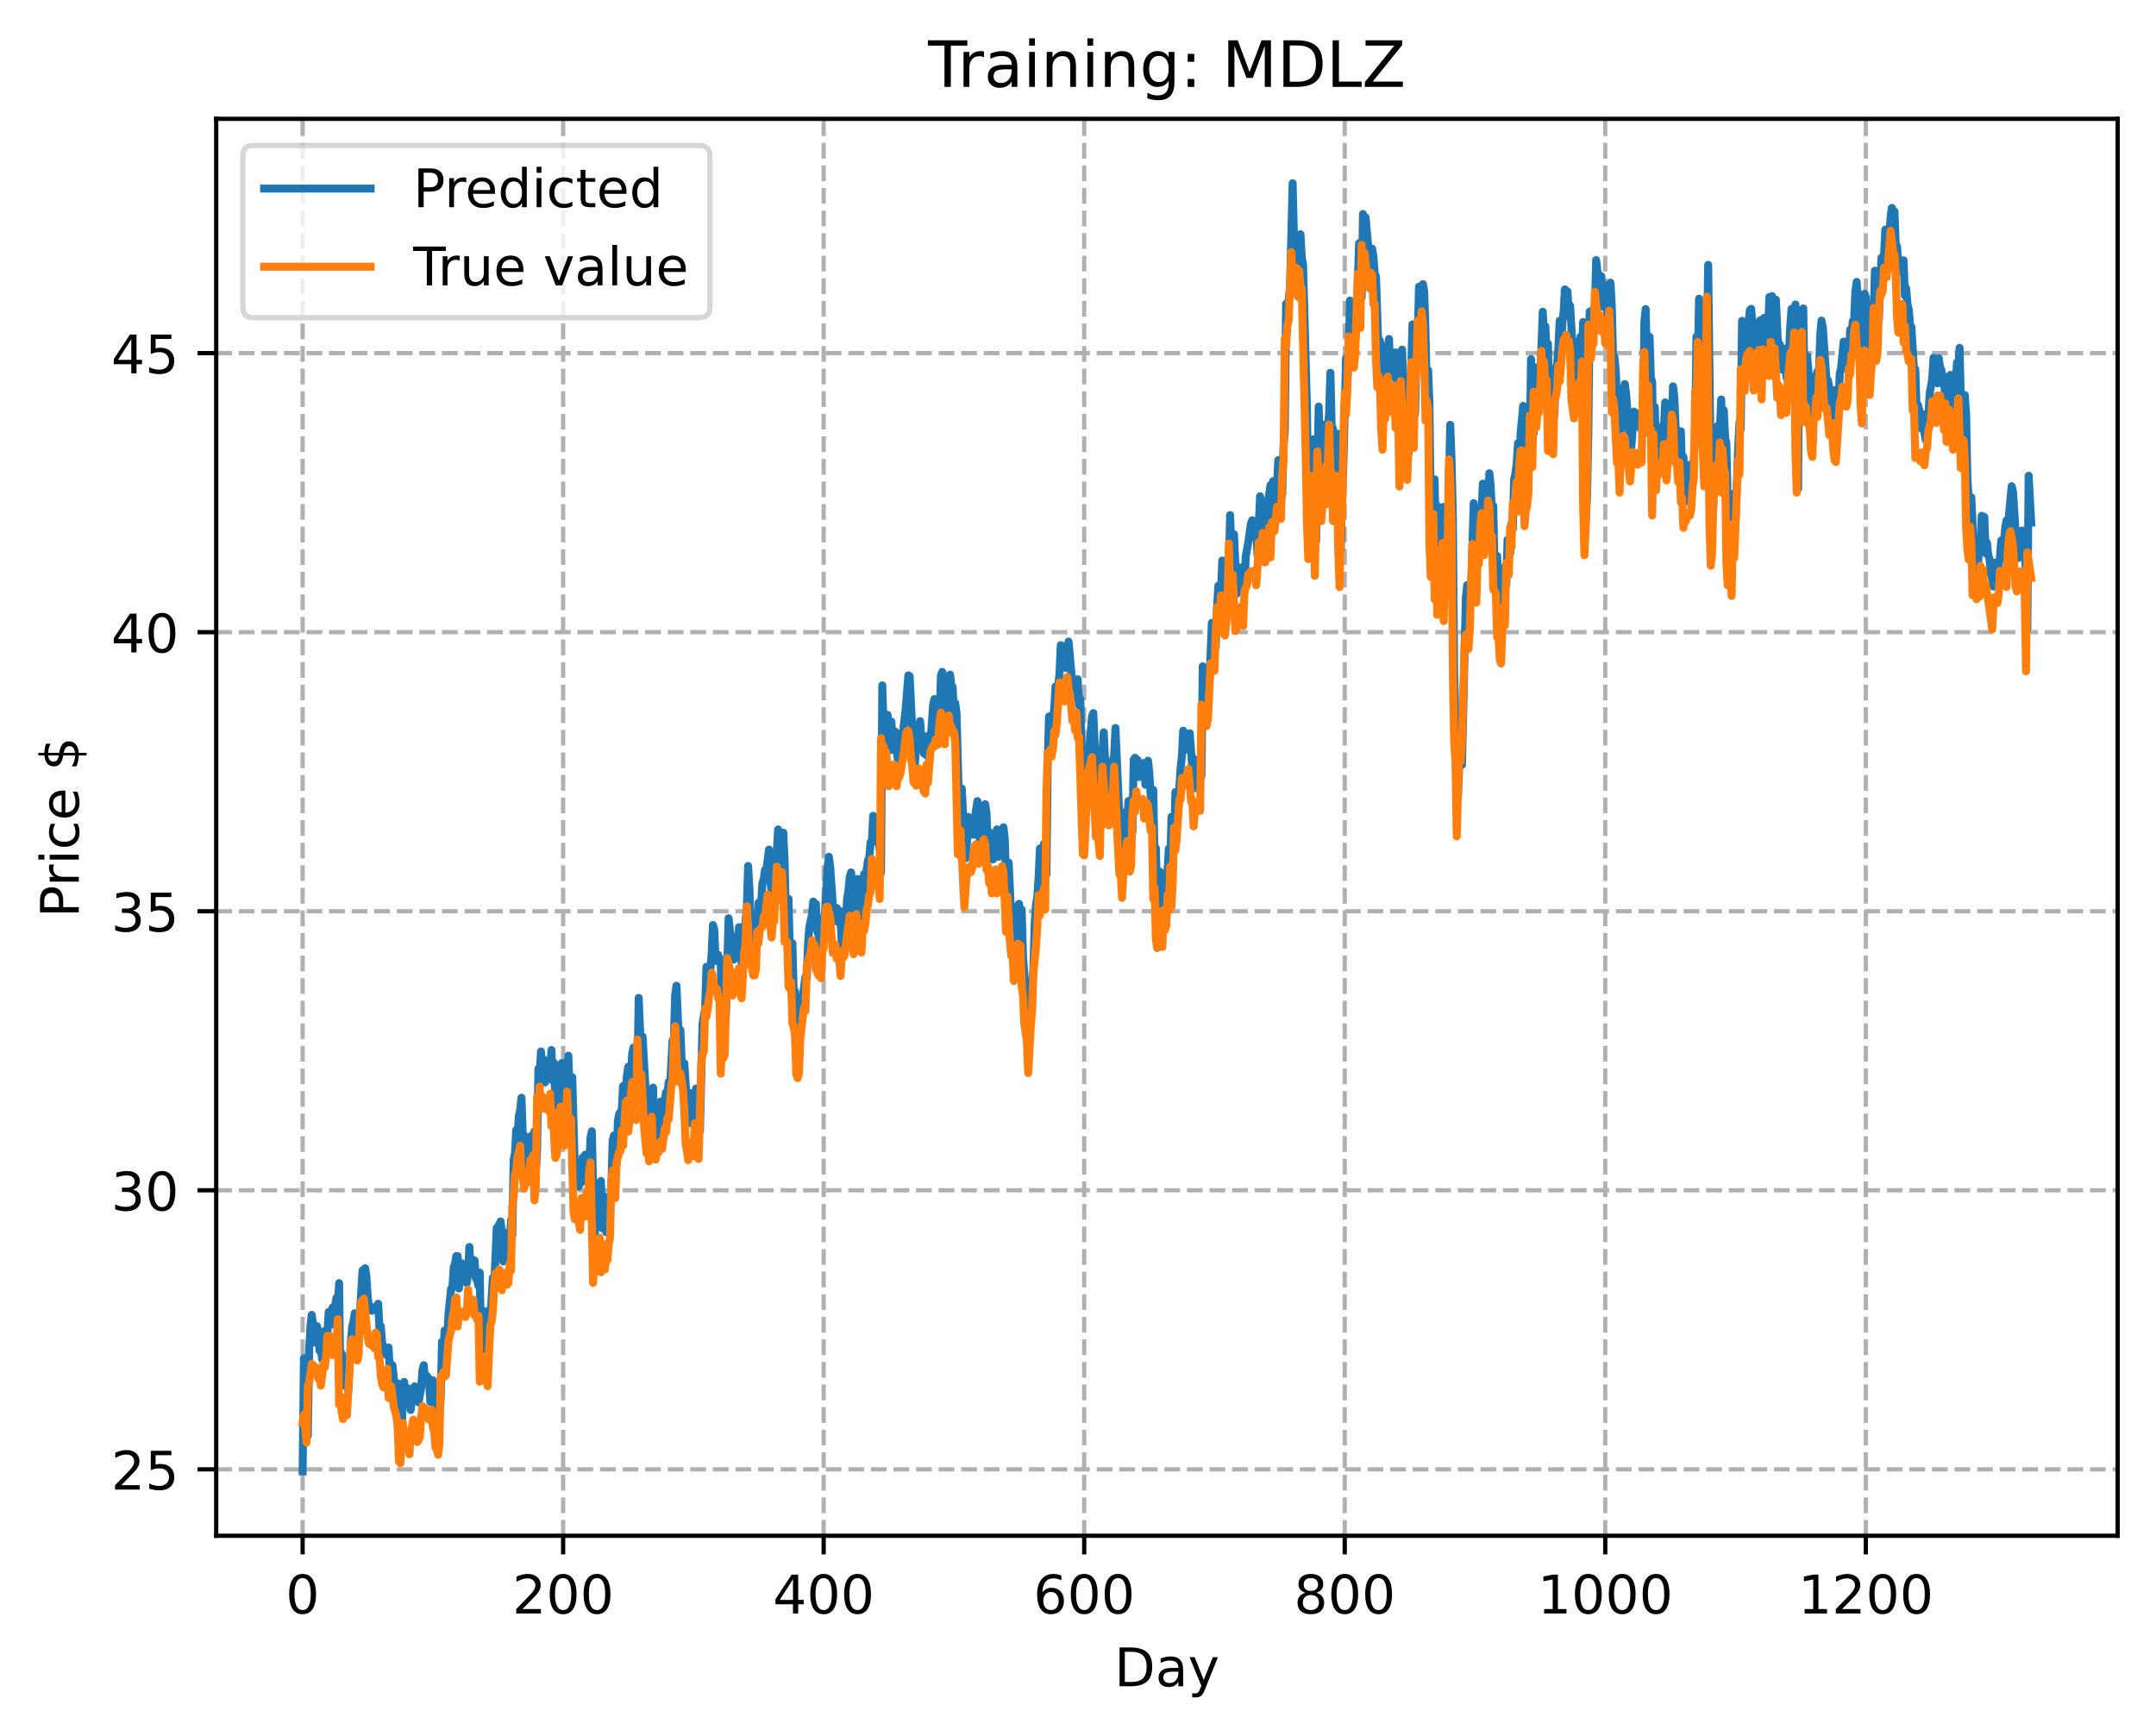 <?xml version="1.0" encoding="utf-8" standalone="no"?>
<!DOCTYPE svg PUBLIC "-//W3C//DTD SVG 1.1//EN"
  "http://www.w3.org/Graphics/SVG/1.1/DTD/svg11.dtd">
<!-- Created with matplotlib (https://matplotlib.org/) -->
<svg height="325.986pt" version="1.1" viewBox="0 0 404.923 325.986" width="404.923pt" xmlns="http://www.w3.org/2000/svg" xmlns:xlink="http://www.w3.org/1999/xlink">
 <defs>
  <style type="text/css">
*{stroke-linecap:butt;stroke-linejoin:round;}
  </style>
 </defs>
 <g id="figure_1">
  <g id="patch_1">
   <path d="M 0 325.986 
L 404.923 325.986 
L 404.923 0 
L 0 0 
z
" style="fill:#ffffff;"/>
  </g>
  <g id="axes_1">
   <g id="patch_2">
    <path d="M 40.603 288.43 
L 397.723 288.43 
L 397.723 22.318 
L 40.603 22.318 
z
" style="fill:#ffffff;"/>
   </g>
   <g id="matplotlib.axis_1">
    <g id="xtick_1">
     <g id="line2d_1">
      <path clip-path="url(#pff4f64f98e)" d="M 56.836 288.43 
L 56.836 22.318 
" style="fill:none;stroke:#b0b0b0;stroke-dasharray:2.96,1.28;stroke-dashoffset:0;stroke-width:0.8;"/>
     </g>
     <g id="line2d_2">
      <defs>
       <path d="M 0 0 
L 0 3.5 
" id="m2cd562591a" style="stroke:#000000;stroke-width:0.8;"/>
      </defs>
      <g>
       <use style="stroke:#000000;stroke-width:0.8;" x="56.836" xlink:href="#m2cd562591a" y="288.43"/>
      </g>
     </g>
     <g id="text_1">
      <!-- 0 -->
      <defs>
       <path d="M 31.781 66.406 
Q 24.172 66.406 20.328 58.906 
Q 16.5 51.422 16.5 36.375 
Q 16.5 21.391 20.328 13.891 
Q 24.172 6.391 31.781 6.391 
Q 39.453 6.391 43.281 13.891 
Q 47.125 21.391 47.125 36.375 
Q 47.125 51.422 43.281 58.906 
Q 39.453 66.406 31.781 66.406 
z
M 31.781 74.219 
Q 44.047 74.219 50.516 64.516 
Q 56.984 54.828 56.984 36.375 
Q 56.984 17.969 50.516 8.266 
Q 44.047 -1.422 31.781 -1.422 
Q 19.531 -1.422 13.062 8.266 
Q 6.594 17.969 6.594 36.375 
Q 6.594 54.828 13.062 64.516 
Q 19.531 74.219 31.781 74.219 
z
" id="DejaVuSans-48"/>
      </defs>
      <g transform="translate(53.655 303.029)scale(0.1 -0.1)">
       <use xlink:href="#DejaVuSans-48"/>
      </g>
     </g>
    </g>
    <g id="xtick_2">
     <g id="line2d_3">
      <path clip-path="url(#pff4f64f98e)" d="M 105.766 288.43 
L 105.766 22.318 
" style="fill:none;stroke:#b0b0b0;stroke-dasharray:2.96,1.28;stroke-dashoffset:0;stroke-width:0.8;"/>
     </g>
     <g id="line2d_4">
      <g>
       <use style="stroke:#000000;stroke-width:0.8;" x="105.766" xlink:href="#m2cd562591a" y="288.43"/>
      </g>
     </g>
     <g id="text_2">
      <!-- 200 -->
      <defs>
       <path d="M 19.188 8.297 
L 53.609 8.297 
L 53.609 0 
L 7.328 0 
L 7.328 8.297 
Q 12.938 14.109 22.625 23.891 
Q 32.328 33.688 34.812 36.531 
Q 39.547 41.844 41.422 45.531 
Q 43.312 49.219 43.312 52.781 
Q 43.312 58.594 39.234 62.25 
Q 35.156 65.922 28.609 65.922 
Q 23.969 65.922 18.812 64.312 
Q 13.672 62.703 7.812 59.422 
L 7.812 69.391 
Q 13.766 71.781 18.938 73 
Q 24.125 74.219 28.422 74.219 
Q 39.75 74.219 46.484 68.547 
Q 53.219 62.891 53.219 53.422 
Q 53.219 48.922 51.531 44.891 
Q 49.859 40.875 45.406 35.406 
Q 44.188 33.984 37.641 27.219 
Q 31.109 20.453 19.188 8.297 
z
" id="DejaVuSans-50"/>
      </defs>
      <g transform="translate(96.223 303.029)scale(0.1 -0.1)">
       <use xlink:href="#DejaVuSans-50"/>
       <use x="63.623" xlink:href="#DejaVuSans-48"/>
       <use x="127.246" xlink:href="#DejaVuSans-48"/>
      </g>
     </g>
    </g>
    <g id="xtick_3">
     <g id="line2d_5">
      <path clip-path="url(#pff4f64f98e)" d="M 154.697 288.43 
L 154.697 22.318 
" style="fill:none;stroke:#b0b0b0;stroke-dasharray:2.96,1.28;stroke-dashoffset:0;stroke-width:0.8;"/>
     </g>
     <g id="line2d_6">
      <g>
       <use style="stroke:#000000;stroke-width:0.8;" x="154.697" xlink:href="#m2cd562591a" y="288.43"/>
      </g>
     </g>
     <g id="text_3">
      <!-- 400 -->
      <defs>
       <path d="M 37.797 64.312 
L 12.891 25.391 
L 37.797 25.391 
z
M 35.203 72.906 
L 47.609 72.906 
L 47.609 25.391 
L 58.016 25.391 
L 58.016 17.188 
L 47.609 17.188 
L 47.609 0 
L 37.797 0 
L 37.797 17.188 
L 4.891 17.188 
L 4.891 26.703 
z
" id="DejaVuSans-52"/>
      </defs>
      <g transform="translate(145.153 303.029)scale(0.1 -0.1)">
       <use xlink:href="#DejaVuSans-52"/>
       <use x="63.623" xlink:href="#DejaVuSans-48"/>
       <use x="127.246" xlink:href="#DejaVuSans-48"/>
      </g>
     </g>
    </g>
    <g id="xtick_4">
     <g id="line2d_7">
      <path clip-path="url(#pff4f64f98e)" d="M 203.628 288.43 
L 203.628 22.318 
" style="fill:none;stroke:#b0b0b0;stroke-dasharray:2.96,1.28;stroke-dashoffset:0;stroke-width:0.8;"/>
     </g>
     <g id="line2d_8">
      <g>
       <use style="stroke:#000000;stroke-width:0.8;" x="203.628" xlink:href="#m2cd562591a" y="288.43"/>
      </g>
     </g>
     <g id="text_4">
      <!-- 600 -->
      <defs>
       <path d="M 33.016 40.375 
Q 26.375 40.375 22.484 35.828 
Q 18.609 31.297 18.609 23.391 
Q 18.609 15.531 22.484 10.953 
Q 26.375 6.391 33.016 6.391 
Q 39.656 6.391 43.531 10.953 
Q 47.406 15.531 47.406 23.391 
Q 47.406 31.297 43.531 35.828 
Q 39.656 40.375 33.016 40.375 
z
M 52.594 71.297 
L 52.594 62.312 
Q 48.875 64.062 45.094 64.984 
Q 41.312 65.922 37.594 65.922 
Q 27.828 65.922 22.672 59.328 
Q 17.531 52.734 16.797 39.406 
Q 19.672 43.656 24.016 45.922 
Q 28.375 48.188 33.594 48.188 
Q 44.578 48.188 50.953 41.516 
Q 57.328 34.859 57.328 23.391 
Q 57.328 12.156 50.688 5.359 
Q 44.047 -1.422 33.016 -1.422 
Q 20.359 -1.422 13.672 8.266 
Q 6.984 17.969 6.984 36.375 
Q 6.984 53.656 15.188 63.938 
Q 23.391 74.219 37.203 74.219 
Q 40.922 74.219 44.703 73.484 
Q 48.484 72.75 52.594 71.297 
z
" id="DejaVuSans-54"/>
      </defs>
      <g transform="translate(194.084 303.029)scale(0.1 -0.1)">
       <use xlink:href="#DejaVuSans-54"/>
       <use x="63.623" xlink:href="#DejaVuSans-48"/>
       <use x="127.246" xlink:href="#DejaVuSans-48"/>
      </g>
     </g>
    </g>
    <g id="xtick_5">
     <g id="line2d_9">
      <path clip-path="url(#pff4f64f98e)" d="M 252.558 288.43 
L 252.558 22.318 
" style="fill:none;stroke:#b0b0b0;stroke-dasharray:2.96,1.28;stroke-dashoffset:0;stroke-width:0.8;"/>
     </g>
     <g id="line2d_10">
      <g>
       <use style="stroke:#000000;stroke-width:0.8;" x="252.558" xlink:href="#m2cd562591a" y="288.43"/>
      </g>
     </g>
     <g id="text_5">
      <!-- 800 -->
      <defs>
       <path d="M 31.781 34.625 
Q 24.75 34.625 20.719 30.859 
Q 16.703 27.094 16.703 20.516 
Q 16.703 13.922 20.719 10.156 
Q 24.75 6.391 31.781 6.391 
Q 38.812 6.391 42.859 10.172 
Q 46.922 13.969 46.922 20.516 
Q 46.922 27.094 42.891 30.859 
Q 38.875 34.625 31.781 34.625 
z
M 21.922 38.812 
Q 15.578 40.375 12.031 44.719 
Q 8.5 49.078 8.5 55.328 
Q 8.5 64.062 14.719 69.141 
Q 20.953 74.219 31.781 74.219 
Q 42.672 74.219 48.875 69.141 
Q 55.078 64.062 55.078 55.328 
Q 55.078 49.078 51.531 44.719 
Q 48 40.375 41.703 38.812 
Q 48.828 37.156 52.797 32.312 
Q 56.781 27.484 56.781 20.516 
Q 56.781 9.906 50.312 4.234 
Q 43.844 -1.422 31.781 -1.422 
Q 19.734 -1.422 13.25 4.234 
Q 6.781 9.906 6.781 20.516 
Q 6.781 27.484 10.781 32.312 
Q 14.797 37.156 21.922 38.812 
z
M 18.312 54.391 
Q 18.312 48.734 21.844 45.562 
Q 25.391 42.391 31.781 42.391 
Q 38.141 42.391 41.719 45.562 
Q 45.312 48.734 45.312 54.391 
Q 45.312 60.062 41.719 63.234 
Q 38.141 66.406 31.781 66.406 
Q 25.391 66.406 21.844 63.234 
Q 18.312 60.062 18.312 54.391 
z
" id="DejaVuSans-56"/>
      </defs>
      <g transform="translate(243.015 303.029)scale(0.1 -0.1)">
       <use xlink:href="#DejaVuSans-56"/>
       <use x="63.623" xlink:href="#DejaVuSans-48"/>
       <use x="127.246" xlink:href="#DejaVuSans-48"/>
      </g>
     </g>
    </g>
    <g id="xtick_6">
     <g id="line2d_11">
      <path clip-path="url(#pff4f64f98e)" d="M 301.489 288.43 
L 301.489 22.318 
" style="fill:none;stroke:#b0b0b0;stroke-dasharray:2.96,1.28;stroke-dashoffset:0;stroke-width:0.8;"/>
     </g>
     <g id="line2d_12">
      <g>
       <use style="stroke:#000000;stroke-width:0.8;" x="301.489" xlink:href="#m2cd562591a" y="288.43"/>
      </g>
     </g>
     <g id="text_6">
      <!-- 1000 -->
      <defs>
       <path d="M 12.406 8.297 
L 28.516 8.297 
L 28.516 63.922 
L 10.984 60.406 
L 10.984 69.391 
L 28.422 72.906 
L 38.281 72.906 
L 38.281 8.297 
L 54.391 8.297 
L 54.391 0 
L 12.406 0 
z
" id="DejaVuSans-49"/>
      </defs>
      <g transform="translate(288.764 303.029)scale(0.1 -0.1)">
       <use xlink:href="#DejaVuSans-49"/>
       <use x="63.623" xlink:href="#DejaVuSans-48"/>
       <use x="127.246" xlink:href="#DejaVuSans-48"/>
       <use x="190.869" xlink:href="#DejaVuSans-48"/>
      </g>
     </g>
    </g>
    <g id="xtick_7">
     <g id="line2d_13">
      <path clip-path="url(#pff4f64f98e)" d="M 350.419 288.43 
L 350.419 22.318 
" style="fill:none;stroke:#b0b0b0;stroke-dasharray:2.96,1.28;stroke-dashoffset:0;stroke-width:0.8;"/>
     </g>
     <g id="line2d_14">
      <g>
       <use style="stroke:#000000;stroke-width:0.8;" x="350.419" xlink:href="#m2cd562591a" y="288.43"/>
      </g>
     </g>
     <g id="text_7">
      <!-- 1200 -->
      <g transform="translate(337.694 303.029)scale(0.1 -0.1)">
       <use xlink:href="#DejaVuSans-49"/>
       <use x="63.623" xlink:href="#DejaVuSans-50"/>
       <use x="127.246" xlink:href="#DejaVuSans-48"/>
       <use x="190.869" xlink:href="#DejaVuSans-48"/>
      </g>
     </g>
    </g>
    <g id="text_8">
     <!-- Day -->
     <defs>
      <path d="M 19.672 64.797 
L 19.672 8.109 
L 31.594 8.109 
Q 46.688 8.109 53.688 14.938 
Q 60.688 21.781 60.688 36.531 
Q 60.688 51.172 53.688 57.984 
Q 46.688 64.797 31.594 64.797 
z
M 9.812 72.906 
L 30.078 72.906 
Q 51.266 72.906 61.172 64.094 
Q 71.094 55.281 71.094 36.531 
Q 71.094 17.672 61.125 8.828 
Q 51.172 0 30.078 0 
L 9.812 0 
z
" id="DejaVuSans-68"/>
      <path d="M 34.281 27.484 
Q 23.391 27.484 19.188 25 
Q 14.984 22.516 14.984 16.5 
Q 14.984 11.719 18.141 8.906 
Q 21.297 6.109 26.703 6.109 
Q 34.188 6.109 38.703 11.406 
Q 43.219 16.703 43.219 25.484 
L 43.219 27.484 
z
M 52.203 31.203 
L 52.203 0 
L 43.219 0 
L 43.219 8.297 
Q 40.141 3.328 35.547 0.953 
Q 30.953 -1.422 24.312 -1.422 
Q 15.922 -1.422 10.953 3.297 
Q 6 8.016 6 15.922 
Q 6 25.141 12.172 29.828 
Q 18.359 34.516 30.609 34.516 
L 43.219 34.516 
L 43.219 35.406 
Q 43.219 41.609 39.141 45 
Q 35.062 48.391 27.688 48.391 
Q 23 48.391 18.547 47.266 
Q 14.109 46.141 10.016 43.891 
L 10.016 52.203 
Q 14.938 54.109 19.578 55.047 
Q 24.219 56 28.609 56 
Q 40.484 56 46.344 49.844 
Q 52.203 43.703 52.203 31.203 
z
" id="DejaVuSans-97"/>
      <path d="M 32.172 -5.078 
Q 28.375 -14.844 24.75 -17.812 
Q 21.141 -20.797 15.094 -20.797 
L 7.906 -20.797 
L 7.906 -13.281 
L 13.188 -13.281 
Q 16.891 -13.281 18.938 -11.516 
Q 21 -9.766 23.484 -3.219 
L 25.094 0.875 
L 2.984 54.688 
L 12.5 54.688 
L 29.594 11.922 
L 46.688 54.688 
L 56.203 54.688 
z
" id="DejaVuSans-121"/>
     </defs>
     <g transform="translate(209.29 316.707)scale(0.1 -0.1)">
      <use xlink:href="#DejaVuSans-68"/>
      <use x="77.002" xlink:href="#DejaVuSans-97"/>
      <use x="138.281" xlink:href="#DejaVuSans-121"/>
     </g>
    </g>
   </g>
   <g id="matplotlib.axis_2">
    <g id="ytick_1">
     <g id="line2d_15">
      <path clip-path="url(#pff4f64f98e)" d="M 40.603 275.963 
L 397.723 275.963 
" style="fill:none;stroke:#b0b0b0;stroke-dasharray:2.96,1.28;stroke-dashoffset:0;stroke-width:0.8;"/>
     </g>
     <g id="line2d_16">
      <defs>
       <path d="M 0 0 
L -3.5 0 
" id="m7288d18496" style="stroke:#000000;stroke-width:0.8;"/>
      </defs>
      <g>
       <use style="stroke:#000000;stroke-width:0.8;" x="40.603" xlink:href="#m7288d18496" y="275.963"/>
      </g>
     </g>
     <g id="text_9">
      <!-- 25 -->
      <defs>
       <path d="M 10.797 72.906 
L 49.516 72.906 
L 49.516 64.594 
L 19.828 64.594 
L 19.828 46.734 
Q 21.969 47.469 24.109 47.828 
Q 26.266 48.188 28.422 48.188 
Q 40.625 48.188 47.75 41.5 
Q 54.891 34.812 54.891 23.391 
Q 54.891 11.625 47.562 5.094 
Q 40.234 -1.422 26.906 -1.422 
Q 22.312 -1.422 17.547 -0.641 
Q 12.797 0.141 7.719 1.703 
L 7.719 11.625 
Q 12.109 9.234 16.797 8.062 
Q 21.484 6.891 26.703 6.891 
Q 35.156 6.891 40.078 11.328 
Q 45.016 15.766 45.016 23.391 
Q 45.016 31 40.078 35.438 
Q 35.156 39.891 26.703 39.891 
Q 22.75 39.891 18.812 39.016 
Q 14.891 38.141 10.797 36.281 
z
" id="DejaVuSans-53"/>
      </defs>
      <g transform="translate(20.878 279.762)scale(0.1 -0.1)">
       <use xlink:href="#DejaVuSans-50"/>
       <use x="63.623" xlink:href="#DejaVuSans-53"/>
      </g>
     </g>
    </g>
    <g id="ytick_2">
     <g id="line2d_17">
      <path clip-path="url(#pff4f64f98e)" d="M 40.603 223.553 
L 397.723 223.553 
" style="fill:none;stroke:#b0b0b0;stroke-dasharray:2.96,1.28;stroke-dashoffset:0;stroke-width:0.8;"/>
     </g>
     <g id="line2d_18">
      <g>
       <use style="stroke:#000000;stroke-width:0.8;" x="40.603" xlink:href="#m7288d18496" y="223.553"/>
      </g>
     </g>
     <g id="text_10">
      <!-- 30 -->
      <defs>
       <path d="M 40.578 39.312 
Q 47.656 37.797 51.625 33 
Q 55.609 28.219 55.609 21.188 
Q 55.609 10.406 48.188 4.484 
Q 40.766 -1.422 27.094 -1.422 
Q 22.516 -1.422 17.656 -0.516 
Q 12.797 0.391 7.625 2.203 
L 7.625 11.719 
Q 11.719 9.328 16.594 8.109 
Q 21.484 6.891 26.812 6.891 
Q 36.078 6.891 40.938 10.547 
Q 45.797 14.203 45.797 21.188 
Q 45.797 27.641 41.281 31.266 
Q 36.766 34.906 28.719 34.906 
L 20.219 34.906 
L 20.219 43.016 
L 29.109 43.016 
Q 36.375 43.016 40.234 45.922 
Q 44.094 48.828 44.094 54.297 
Q 44.094 59.906 40.109 62.906 
Q 36.141 65.922 28.719 65.922 
Q 24.656 65.922 20.016 65.031 
Q 15.375 64.156 9.812 62.312 
L 9.812 71.094 
Q 15.438 72.656 20.344 73.438 
Q 25.25 74.219 29.594 74.219 
Q 40.828 74.219 47.359 69.109 
Q 53.906 64.016 53.906 55.328 
Q 53.906 49.266 50.438 45.094 
Q 46.969 40.922 40.578 39.312 
z
" id="DejaVuSans-51"/>
      </defs>
      <g transform="translate(20.878 227.352)scale(0.1 -0.1)">
       <use xlink:href="#DejaVuSans-51"/>
       <use x="63.623" xlink:href="#DejaVuSans-48"/>
      </g>
     </g>
    </g>
    <g id="ytick_3">
     <g id="line2d_19">
      <path clip-path="url(#pff4f64f98e)" d="M 40.603 171.143 
L 397.723 171.143 
" style="fill:none;stroke:#b0b0b0;stroke-dasharray:2.96,1.28;stroke-dashoffset:0;stroke-width:0.8;"/>
     </g>
     <g id="line2d_20">
      <g>
       <use style="stroke:#000000;stroke-width:0.8;" x="40.603" xlink:href="#m7288d18496" y="171.143"/>
      </g>
     </g>
     <g id="text_11">
      <!-- 35 -->
      <g transform="translate(20.878 174.943)scale(0.1 -0.1)">
       <use xlink:href="#DejaVuSans-51"/>
       <use x="63.623" xlink:href="#DejaVuSans-53"/>
      </g>
     </g>
    </g>
    <g id="ytick_4">
     <g id="line2d_21">
      <path clip-path="url(#pff4f64f98e)" d="M 40.603 118.734 
L 397.723 118.734 
" style="fill:none;stroke:#b0b0b0;stroke-dasharray:2.96,1.28;stroke-dashoffset:0;stroke-width:0.8;"/>
     </g>
     <g id="line2d_22">
      <g>
       <use style="stroke:#000000;stroke-width:0.8;" x="40.603" xlink:href="#m7288d18496" y="118.734"/>
      </g>
     </g>
     <g id="text_12">
      <!-- 40 -->
      <g transform="translate(20.878 122.533)scale(0.1 -0.1)">
       <use xlink:href="#DejaVuSans-52"/>
       <use x="63.623" xlink:href="#DejaVuSans-48"/>
      </g>
     </g>
    </g>
    <g id="ytick_5">
     <g id="line2d_23">
      <path clip-path="url(#pff4f64f98e)" d="M 40.603 66.324 
L 397.723 66.324 
" style="fill:none;stroke:#b0b0b0;stroke-dasharray:2.96,1.28;stroke-dashoffset:0;stroke-width:0.8;"/>
     </g>
     <g id="line2d_24">
      <g>
       <use style="stroke:#000000;stroke-width:0.8;" x="40.603" xlink:href="#m7288d18496" y="66.324"/>
      </g>
     </g>
     <g id="text_13">
      <!-- 45 -->
      <g transform="translate(20.878 70.123)scale(0.1 -0.1)">
       <use xlink:href="#DejaVuSans-52"/>
       <use x="63.623" xlink:href="#DejaVuSans-53"/>
      </g>
     </g>
    </g>
    <g id="text_14">
     <!-- Price $ -->
     <defs>
      <path d="M 19.672 64.797 
L 19.672 37.406 
L 32.078 37.406 
Q 38.969 37.406 42.719 40.969 
Q 46.484 44.531 46.484 51.125 
Q 46.484 57.672 42.719 61.234 
Q 38.969 64.797 32.078 64.797 
z
M 9.812 72.906 
L 32.078 72.906 
Q 44.344 72.906 50.609 67.359 
Q 56.891 61.812 56.891 51.125 
Q 56.891 40.328 50.609 34.812 
Q 44.344 29.297 32.078 29.297 
L 19.672 29.297 
L 19.672 0 
L 9.812 0 
z
" id="DejaVuSans-80"/>
      <path d="M 41.109 46.297 
Q 39.594 47.172 37.812 47.578 
Q 36.031 48 33.891 48 
Q 26.266 48 22.188 43.047 
Q 18.109 38.094 18.109 28.812 
L 18.109 0 
L 9.078 0 
L 9.078 54.688 
L 18.109 54.688 
L 18.109 46.188 
Q 20.953 51.172 25.484 53.578 
Q 30.031 56 36.531 56 
Q 37.453 56 38.578 55.875 
Q 39.703 55.766 41.062 55.516 
z
" id="DejaVuSans-114"/>
      <path d="M 9.422 54.688 
L 18.406 54.688 
L 18.406 0 
L 9.422 0 
z
M 9.422 75.984 
L 18.406 75.984 
L 18.406 64.594 
L 9.422 64.594 
z
" id="DejaVuSans-105"/>
      <path d="M 48.781 52.594 
L 48.781 44.188 
Q 44.969 46.297 41.141 47.344 
Q 37.312 48.391 33.406 48.391 
Q 24.656 48.391 19.812 42.844 
Q 14.984 37.312 14.984 27.297 
Q 14.984 17.281 19.812 11.734 
Q 24.656 6.203 33.406 6.203 
Q 37.312 6.203 41.141 7.25 
Q 44.969 8.297 48.781 10.406 
L 48.781 2.094 
Q 45.016 0.344 40.984 -0.531 
Q 36.969 -1.422 32.422 -1.422 
Q 20.062 -1.422 12.781 6.344 
Q 5.516 14.109 5.516 27.297 
Q 5.516 40.672 12.859 48.328 
Q 20.219 56 33.016 56 
Q 37.156 56 41.109 55.141 
Q 45.062 54.297 48.781 52.594 
z
" id="DejaVuSans-99"/>
      <path d="M 56.203 29.594 
L 56.203 25.203 
L 14.891 25.203 
Q 15.484 15.922 20.484 11.062 
Q 25.484 6.203 34.422 6.203 
Q 39.594 6.203 44.453 7.469 
Q 49.312 8.734 54.109 11.281 
L 54.109 2.781 
Q 49.266 0.734 44.188 -0.344 
Q 39.109 -1.422 33.891 -1.422 
Q 20.797 -1.422 13.156 6.188 
Q 5.516 13.812 5.516 26.812 
Q 5.516 40.234 12.766 48.109 
Q 20.016 56 32.328 56 
Q 43.359 56 49.781 48.891 
Q 56.203 41.797 56.203 29.594 
z
M 47.219 32.234 
Q 47.125 39.594 43.094 43.984 
Q 39.062 48.391 32.422 48.391 
Q 24.906 48.391 20.391 44.141 
Q 15.875 39.891 15.188 32.172 
z
" id="DejaVuSans-101"/>
      <path id="DejaVuSans-32"/>
      <path d="M 33.797 -14.703 
L 28.906 -14.703 
L 28.859 0 
Q 23.734 0.094 18.609 1.188 
Q 13.484 2.297 8.297 4.5 
L 8.297 13.281 
Q 13.281 10.156 18.375 8.562 
Q 23.484 6.984 28.906 6.938 
L 28.906 29.203 
Q 18.109 30.953 13.203 35.156 
Q 8.297 39.359 8.297 46.688 
Q 8.297 54.641 13.625 59.219 
Q 18.953 63.812 28.906 64.5 
L 28.906 75.984 
L 33.797 75.984 
L 33.797 64.656 
Q 38.328 64.453 42.578 63.688 
Q 46.828 62.938 50.875 61.625 
L 50.875 53.078 
Q 46.828 55.125 42.547 56.25 
Q 38.281 57.375 33.797 57.562 
L 33.797 36.719 
Q 44.875 35.016 50.094 30.609 
Q 55.328 26.219 55.328 18.609 
Q 55.328 10.359 49.781 5.594 
Q 44.234 0.828 33.797 0.094 
z
M 28.906 37.594 
L 28.906 57.625 
Q 23.25 56.984 20.266 54.391 
Q 17.281 51.812 17.281 47.516 
Q 17.281 43.312 20.031 40.969 
Q 22.797 38.625 28.906 37.594 
z
M 33.797 28.219 
L 33.797 7.078 
Q 39.984 7.906 43.141 10.594 
Q 46.297 13.281 46.297 17.672 
Q 46.297 21.969 43.281 24.5 
Q 40.281 27.047 33.797 28.219 
z
" id="DejaVuSans-36"/>
     </defs>
     <g transform="translate(14.798 172.342)rotate(-90)scale(0.1 -0.1)">
      <use xlink:href="#DejaVuSans-80"/>
      <use x="58.553" xlink:href="#DejaVuSans-114"/>
      <use x="99.666" xlink:href="#DejaVuSans-105"/>
      <use x="127.449" xlink:href="#DejaVuSans-99"/>
      <use x="182.43" xlink:href="#DejaVuSans-101"/>
      <use x="243.953" xlink:href="#DejaVuSans-32"/>
      <use x="275.74" xlink:href="#DejaVuSans-36"/>
     </g>
    </g>
   </g>
   <g id="line2d_25">
    <path clip-path="url(#pff4f64f98e)" d="M 56.836 276.334 
L 57.081 255.079 
L 57.325 255.284 
L 57.57 265.208 
L 57.814 269.6 
L 58.059 253.621 
L 58.304 249.125 
L 58.548 246.942 
L 59.282 252.156 
L 59.527 249.056 
L 59.772 249.989 
L 60.016 253.697 
L 60.261 253.406 
L 60.506 255.302 
L 60.995 249.983 
L 61.24 251.828 
L 61.484 250.52 
L 61.729 246.409 
L 61.974 247.656 
L 62.218 247.042 
L 62.463 245.57 
L 62.708 248.791 
L 62.952 245.21 
L 63.197 243.737 
L 63.441 245.155 
L 63.686 240.99 
L 63.931 260.08 
L 64.175 254.209 
L 64.665 260.224 
L 64.909 255.905 
L 65.399 261.236 
L 65.888 252.25 
L 66.133 249.205 
L 66.377 248.257 
L 66.622 246.653 
L 66.867 250.352 
L 67.356 250.361 
L 68.09 238.586 
L 68.335 240.946 
L 68.579 238.194 
L 68.824 239.872 
L 69.069 243.773 
L 69.313 245.442 
L 69.558 245.966 
L 69.802 246.191 
L 70.292 245.49 
L 70.536 245.769 
L 70.781 245.78 
L 71.026 244.867 
L 71.27 249.422 
L 71.515 249.066 
L 71.76 252.203 
L 72.004 252.822 
L 72.249 254.291 
L 72.494 253.853 
L 72.738 254.535 
L 72.983 253.086 
L 73.228 257.78 
L 73.472 256.275 
L 73.717 256.422 
L 74.206 261.205 
L 74.451 259.807 
L 74.696 259.812 
L 75.429 269.687 
L 75.674 261.029 
L 75.919 259.542 
L 76.163 263.276 
L 76.408 262.492 
L 76.653 260.756 
L 77.142 264.816 
L 77.387 261.722 
L 77.631 262.644 
L 77.876 260.377 
L 78.121 262.045 
L 78.365 261.057 
L 78.61 263.397 
L 79.099 260.66 
L 79.344 257.306 
L 79.589 256.404 
L 79.833 259.345 
L 80.078 258.359 
L 80.323 258.597 
L 80.567 259.103 
L 80.812 263.278 
L 81.056 259.621 
L 81.301 259.239 
L 81.546 263.708 
L 81.79 262.769 
L 82.035 264.335 
L 82.28 267.775 
L 82.524 265.697 
L 82.769 262.504 
L 83.014 251.998 
L 83.258 254.851 
L 83.503 249.901 
L 83.748 252.303 
L 83.992 252.028 
L 84.237 246.697 
L 84.726 242.032 
L 84.971 241.832 
L 85.216 238.006 
L 85.46 237.348 
L 85.705 235.898 
L 85.95 235.919 
L 86.194 241.996 
L 86.684 237.239 
L 86.928 239.642 
L 87.173 239.751 
L 87.417 239.449 
L 87.662 240.975 
L 87.907 239.231 
L 88.151 234.205 
L 88.396 238.901 
L 88.641 237.33 
L 88.885 236.609 
L 89.13 236.75 
L 89.375 240.134 
L 89.619 240.427 
L 89.864 241.522 
L 90.109 239.017 
L 90.353 255.211 
L 90.843 247.63 
L 91.087 246.289 
L 91.332 251.173 
L 91.577 250.886 
L 91.821 252.58 
L 92.555 240.008 
L 92.8 242.042 
L 93.289 230.601 
L 93.534 230.456 
L 94.023 229.405 
L 94.268 231.576 
L 94.512 236.921 
L 94.757 232.421 
L 95.002 231.569 
L 95.246 235.14 
L 95.491 235.888 
L 95.736 234.144 
L 95.98 229.123 
L 96.225 231.972 
L 96.47 217.861 
L 96.714 216.596 
L 96.959 212.219 
L 97.204 213.559 
L 97.448 209.548 
L 97.693 208.559 
L 97.938 206.172 
L 98.182 213.245 
L 98.672 219.238 
L 98.916 213.561 
L 99.161 218.621 
L 99.405 214.671 
L 99.65 215.389 
L 99.895 213.282 
L 100.139 216.55 
L 100.384 212.465 
L 100.629 220.29 
L 100.873 215.881 
L 101.118 200.732 
L 101.363 201.443 
L 101.607 197.48 
L 101.852 202.118 
L 102.097 198.971 
L 102.341 203.307 
L 102.586 202.266 
L 102.831 201.988 
L 103.075 200.622 
L 103.32 201.539 
L 103.565 197.215 
L 103.809 202.965 
L 104.054 199.63 
L 104.299 206.588 
L 104.543 209.265 
L 104.788 208.903 
L 105.277 204.016 
L 105.522 199.65 
L 106.011 202.792 
L 106.256 207.892 
L 106.5 205.813 
L 106.745 198.273 
L 106.99 205.011 
L 107.234 208.343 
L 107.479 202.334 
L 107.968 219.949 
L 108.213 222.031 
L 108.458 221.149 
L 108.702 222.858 
L 108.947 221.658 
L 109.192 222.065 
L 109.436 217.387 
L 109.681 220.539 
L 109.926 216.857 
L 110.17 221.626 
L 110.415 217.194 
L 110.66 219.743 
L 110.904 213.668 
L 111.149 212.469 
L 111.638 233.464 
L 111.883 228.746 
L 112.127 229.596 
L 112.372 229.072 
L 112.617 226.65 
L 112.861 221.815 
L 113.106 230.668 
L 113.351 224.604 
L 113.595 229.533 
L 113.84 231.426 
L 114.085 227.286 
L 114.329 229.186 
L 114.819 223.35 
L 115.063 214.198 
L 115.308 213.263 
L 115.553 214.799 
L 115.797 218.762 
L 116.042 210.573 
L 116.287 209.197 
L 116.776 208.508 
L 117.02 203.97 
L 117.265 207.335 
L 117.51 205.341 
L 117.754 201.986 
L 117.999 200.348 
L 118.244 204.204 
L 118.488 202.086 
L 118.733 197.855 
L 118.978 196.748 
L 119.222 200.529 
L 119.467 198.302 
L 119.712 202.512 
L 119.956 187.419 
L 120.446 199.219 
L 120.69 194.712 
L 121.669 212.361 
L 121.914 206.932 
L 122.158 211.036 
L 122.403 205.421 
L 122.648 204.262 
L 122.892 212.231 
L 123.137 213.152 
L 123.381 213.47 
L 123.626 212.985 
L 124.115 206.876 
L 124.36 207.259 
L 124.605 209.382 
L 124.849 206.548 
L 125.094 205.137 
L 125.339 205.452 
L 125.583 203.212 
L 125.828 204.236 
L 126.317 195.404 
L 126.562 195.242 
L 126.807 186.819 
L 127.051 185.14 
L 127.541 196.473 
L 127.785 193.447 
L 128.03 199.4 
L 128.519 199.715 
L 129.253 210.773 
L 129.498 209.988 
L 129.742 205.331 
L 129.987 211.076 
L 130.232 210.314 
L 130.476 210.113 
L 130.721 204.449 
L 131.21 210.787 
L 131.455 212.38 
L 131.944 192.342 
L 132.434 189.323 
L 132.678 181.586 
L 132.923 183.414 
L 133.168 183.693 
L 133.412 181.991 
L 133.657 179.081 
L 133.902 173.737 
L 134.146 174.597 
L 134.391 180.455 
L 134.636 180.17 
L 134.88 179.334 
L 135.125 180.709 
L 135.369 180.126 
L 135.614 193.689 
L 135.859 189.662 
L 136.103 192.306 
L 136.348 190.496 
L 136.837 172.468 
L 137.082 174.779 
L 137.327 176.035 
L 137.571 179.337 
L 137.816 180.214 
L 138.061 176.575 
L 138.305 175.934 
L 138.55 179.066 
L 138.795 174.142 
L 139.039 176.136 
L 139.284 180.893 
L 139.529 181.722 
L 139.773 175.686 
L 140.263 170.458 
L 140.507 162.642 
L 140.752 166.947 
L 140.996 174.991 
L 141.241 173.523 
L 141.73 177.292 
L 141.975 175.282 
L 142.22 175.036 
L 142.464 169.538 
L 142.709 173.394 
L 143.198 165.85 
L 143.443 165.13 
L 143.688 163.382 
L 143.932 163.471 
L 144.422 159.58 
L 144.666 165.497 
L 144.911 167.323 
L 145.156 170.459 
L 145.645 164.417 
L 146.134 155.78 
L 146.379 161.989 
L 146.624 163.063 
L 146.868 157.721 
L 147.113 156.378 
L 147.357 161.797 
L 147.602 172.458 
L 147.847 169.5 
L 148.091 168.826 
L 148.336 178.621 
L 148.581 179.423 
L 148.825 177.147 
L 149.07 186.787 
L 149.315 186.197 
L 149.804 193.659 
L 150.049 194.148 
L 150.293 194.155 
L 150.538 187.906 
L 150.783 187.165 
L 151.272 183.443 
L 151.517 183.825 
L 151.761 177.266 
L 152.006 174.102 
L 152.495 171.794 
L 152.74 169.32 
L 152.984 169.728 
L 153.229 169.769 
L 153.474 174.758 
L 153.718 175.552 
L 153.963 176.748 
L 154.208 174.613 
L 154.452 178.841 
L 154.697 173.005 
L 154.942 171.436 
L 155.431 162.86 
L 155.676 160.911 
L 155.92 162.846 
L 156.41 169.918 
L 156.654 172.55 
L 156.899 171.752 
L 157.144 170.532 
L 157.388 173.159 
L 157.633 171.038 
L 157.878 173.144 
L 158.122 177.615 
L 158.367 171.665 
L 158.612 173.096 
L 158.856 172.905 
L 159.101 168.728 
L 159.345 167.359 
L 159.59 164.684 
L 159.835 163.857 
L 160.324 168.33 
L 160.569 172.596 
L 161.058 165.097 
L 161.303 167.539 
L 161.547 172.527 
L 161.792 167.607 
L 162.037 170.893 
L 162.281 164.163 
L 162.526 167.172 
L 162.771 163.316 
L 163.015 161.615 
L 163.26 161.06 
L 163.505 158.203 
L 163.749 158.211 
L 163.994 153.222 
L 164.239 157.142 
L 164.483 156.421 
L 165.217 159.32 
L 165.462 163.877 
L 165.706 128.722 
L 165.951 136.74 
L 166.196 134.713 
L 166.44 139.23 
L 166.685 134.248 
L 167.174 140.901 
L 167.419 135.53 
L 167.664 140.077 
L 167.908 139.862 
L 168.153 137.414 
L 168.398 141.148 
L 168.642 142.589 
L 168.887 140.155 
L 169.132 141.545 
L 169.866 135.188 
L 170.11 133.005 
L 170.6 126.849 
L 170.844 126.974 
L 171.333 136.954 
L 171.578 138.396 
L 171.823 143.741 
L 172.067 139.839 
L 172.312 140.202 
L 172.801 135.428 
L 173.046 138.547 
L 173.535 141.522 
L 173.78 140.957 
L 174.025 141.872 
L 174.269 138.21 
L 174.514 142.821 
L 175.248 132.446 
L 175.493 131.293 
L 175.737 133.993 
L 175.982 132.611 
L 176.227 133.25 
L 176.471 135.25 
L 176.716 126.902 
L 176.96 126.194 
L 177.205 132.962 
L 177.45 129.842 
L 177.694 134.242 
L 177.939 129.948 
L 178.184 131.173 
L 178.428 126.702 
L 178.673 128.743 
L 178.918 129.072 
L 179.162 134.206 
L 179.407 132.058 
L 179.652 133.927 
L 180.141 152.493 
L 180.386 148.941 
L 180.63 148.112 
L 181.12 157.39 
L 181.364 161.207 
L 181.609 158.287 
L 181.854 153.434 
L 182.098 155.284 
L 182.343 154.974 
L 182.832 156.799 
L 183.077 153.793 
L 183.566 150.461 
L 183.811 152.004 
L 184.055 158.734 
L 184.789 152.041 
L 185.034 151.038 
L 185.279 152.822 
L 185.523 159.07 
L 185.768 156.262 
L 186.013 159.964 
L 186.257 156.975 
L 186.502 161.402 
L 186.991 156.636 
L 187.236 155.765 
L 187.481 160.944 
L 187.725 159.663 
L 187.97 157.42 
L 188.215 158.358 
L 188.459 155.376 
L 188.704 157.491 
L 188.948 165.228 
L 189.193 167.544 
L 189.438 162.004 
L 189.927 172.378 
L 190.172 175.277 
L 190.416 172.601 
L 190.661 178.474 
L 190.906 176.065 
L 191.15 170.119 
L 191.395 169.757 
L 191.64 175.357 
L 191.884 170.829 
L 192.129 179.62 
L 192.863 189.386 
L 193.108 189.719 
L 193.352 194.629 
L 193.597 187.814 
L 194.086 181.986 
L 194.331 173.29 
L 194.575 169.884 
L 194.82 168.373 
L 195.065 164.812 
L 195.309 159.359 
L 195.554 163.88 
L 195.799 163.475 
L 196.043 158.521 
L 196.288 158.61 
L 196.533 164.248 
L 196.777 143.062 
L 197.022 134.553 
L 197.267 137.08 
L 197.511 135.196 
L 197.756 135.222 
L 198.001 132.989 
L 198.245 128.924 
L 198.49 131.964 
L 198.979 126.478 
L 199.224 121.164 
L 199.469 124.978 
L 199.713 121.367 
L 199.958 122.289 
L 200.203 125.466 
L 200.447 123.913 
L 200.692 120.503 
L 201.181 125.953 
L 201.67 131.063 
L 201.915 129.046 
L 202.16 131.097 
L 202.404 127.575 
L 202.649 132.472 
L 202.894 131.235 
L 203.138 141.392 
L 203.628 151.878 
L 203.872 149.62 
L 204.851 137.412 
L 205.096 134.551 
L 205.34 133.934 
L 206.074 151.119 
L 206.319 146.607 
L 206.563 152.094 
L 206.808 152.288 
L 207.053 141.543 
L 207.297 137.532 
L 207.787 147.95 
L 208.031 150.615 
L 208.521 149.801 
L 209.01 142.791 
L 209.255 141.92 
L 209.499 136.728 
L 210.233 153.635 
L 210.478 155.849 
L 210.723 156.255 
L 210.967 161.069 
L 211.212 155.333 
L 211.457 152.463 
L 211.701 153.875 
L 211.946 150.438 
L 212.435 157.434 
L 212.68 156.137 
L 212.924 142.682 
L 213.169 142.315 
L 213.414 143.89 
L 213.658 142.728 
L 213.903 145.927 
L 214.148 143.958 
L 214.392 145.069 
L 214.882 143.295 
L 215.126 147.388 
L 215.371 145.556 
L 215.616 142.869 
L 215.86 145.241 
L 216.105 149.419 
L 216.35 150.628 
L 216.594 148.34 
L 216.839 161.455 
L 217.084 159.313 
L 217.328 169.121 
L 217.573 171.137 
L 217.818 163.704 
L 218.062 170.839 
L 218.307 164.946 
L 218.551 170.848 
L 218.796 164.74 
L 219.041 167.527 
L 219.53 159.374 
L 219.775 162.871 
L 220.019 153.418 
L 220.264 161.101 
L 220.509 158.56 
L 220.753 148.771 
L 220.998 154.289 
L 221.243 151.763 
L 221.732 144.244 
L 221.977 142.012 
L 222.221 137.238 
L 222.711 139.653 
L 222.955 140.796 
L 223.2 140.071 
L 223.445 137.72 
L 223.934 144.225 
L 224.179 142.51 
L 224.423 148.026 
L 224.668 143.903 
L 224.912 147.42 
L 225.157 146.071 
L 225.402 146.564 
L 225.646 145.627 
L 225.891 125.147 
L 226.136 128.153 
L 226.38 125.694 
L 226.625 127.435 
L 226.87 131.198 
L 227.114 128.628 
L 227.604 116.967 
L 227.848 121.239 
L 228.093 121.195 
L 228.338 121.474 
L 228.582 113.988 
L 228.827 109.995 
L 229.072 115.024 
L 229.316 111.105 
L 229.561 105.268 
L 229.806 110.067 
L 230.05 111.61 
L 230.295 114.171 
L 230.539 111.352 
L 230.784 107.093 
L 231.029 96.739 
L 231.273 104.081 
L 231.518 104.685 
L 231.763 100.333 
L 232.252 111.53 
L 232.497 110.667 
L 232.741 109.2 
L 232.986 106.569 
L 233.231 108.235 
L 233.475 106.514 
L 233.72 111.306 
L 233.965 104.469 
L 234.454 101.784 
L 234.943 98.316 
L 235.188 97.711 
L 235.677 100.926 
L 235.922 99.002 
L 236.167 104.204 
L 236.656 93.22 
L 236.9 95.078 
L 237.145 100.127 
L 237.39 94.242 
L 237.634 97.696 
L 237.879 98.46 
L 238.124 94.412 
L 238.613 91.128 
L 238.858 98.169 
L 239.102 90.373 
L 239.592 96.091 
L 240.081 86.42 
L 240.326 90.81 
L 240.57 92.523 
L 240.815 92.923 
L 241.06 83.888 
L 241.304 80.71 
L 241.549 57.053 
L 241.794 60.772 
L 242.038 56.119 
L 242.283 54.009 
L 242.772 34.414 
L 243.017 44.588 
L 243.261 45.015 
L 243.506 49.859 
L 243.751 45.939 
L 243.995 49.153 
L 244.24 43.994 
L 244.485 48.32 
L 244.729 49.701 
L 245.463 76.717 
L 245.708 97.001 
L 245.953 95.592 
L 246.197 86.466 
L 246.442 82.615 
L 246.687 82.504 
L 246.931 87.362 
L 247.176 101.614 
L 247.665 76.357 
L 247.91 86.02 
L 248.155 79.596 
L 248.399 88.249 
L 248.644 85.839 
L 248.888 82.315 
L 249.133 87.758 
L 249.378 80.664 
L 249.622 77.492 
L 249.867 70.012 
L 250.112 80.579 
L 250.356 80.478 
L 250.601 90.921 
L 250.846 86.833 
L 251.09 91.921 
L 251.335 81.465 
L 251.824 103.322 
L 252.069 92.646 
L 252.314 86.999 
L 252.803 67.307 
L 253.048 71.665 
L 253.292 66.716 
L 253.537 56.447 
L 253.782 60.817 
L 254.026 60.224 
L 254.271 60.669 
L 254.515 64.084 
L 254.76 61.441 
L 255.249 45.69 
L 255.739 55.815 
L 255.983 40.194 
L 256.228 44.388 
L 256.473 40.817 
L 256.962 46.241 
L 257.207 49.914 
L 257.451 49.909 
L 257.696 46.702 
L 257.941 48.228 
L 258.185 51.465 
L 258.43 51.912 
L 258.919 66.863 
L 259.164 63.98 
L 259.409 65.249 
L 259.653 73.938 
L 259.898 77.803 
L 260.143 69.53 
L 260.387 73.018 
L 260.632 65.598 
L 260.876 63.658 
L 261.121 69.747 
L 261.366 67.948 
L 261.61 70.106 
L 261.855 70.82 
L 262.1 66.191 
L 262.344 73.833 
L 262.589 67.895 
L 262.834 72.909 
L 263.078 82.675 
L 263.323 65.661 
L 263.568 71.814 
L 264.057 75.449 
L 264.302 70.845 
L 264.546 85.333 
L 264.791 78.336 
L 265.28 60.922 
L 265.525 67.149 
L 265.77 77.735 
L 266.014 66.153 
L 266.259 63.565 
L 266.503 53.85 
L 266.993 58.982 
L 267.237 53.371 
L 267.482 54.728 
L 267.727 62.194 
L 267.971 73.622 
L 268.216 69.525 
L 268.461 75.468 
L 268.705 96.395 
L 268.95 98.983 
L 269.439 90.022 
L 269.684 104.043 
L 269.929 94.995 
L 270.173 109.094 
L 270.418 96.463 
L 270.663 107.664 
L 270.907 108.853 
L 271.152 95.198 
L 271.397 109.06 
L 271.641 99.24 
L 271.886 101.274 
L 272.375 79.778 
L 272.62 86.506 
L 272.864 96.917 
L 273.109 126.462 
L 273.354 135.778 
L 273.598 135.56 
L 273.843 149.118 
L 274.088 142.923 
L 274.332 133.56 
L 274.577 143.631 
L 275.311 112.196 
L 275.556 109.882 
L 275.8 113.688 
L 276.045 113.335 
L 276.29 111.209 
L 276.779 94.497 
L 277.268 104.645 
L 277.513 104.621 
L 277.758 97.823 
L 278.002 102.807 
L 278.491 90.829 
L 278.981 99.989 
L 279.225 92.94 
L 279.47 95.855 
L 279.715 88.88 
L 279.959 91.083 
L 280.204 96.598 
L 280.449 94.999 
L 280.693 106.405 
L 280.938 105.039 
L 281.183 104.416 
L 281.427 113.122 
L 281.672 112.299 
L 281.917 115.708 
L 282.161 115.574 
L 282.651 106.385 
L 282.895 109.935 
L 283.14 101.364 
L 283.385 101.442 
L 283.629 103.884 
L 283.874 98.266 
L 284.118 99.323 
L 284.363 90.06 
L 284.608 88.945 
L 284.852 87.178 
L 285.097 83.24 
L 285.342 88.535 
L 285.586 81.428 
L 286.076 76.226 
L 286.32 77.461 
L 286.565 89.987 
L 287.054 87.763 
L 287.299 85.072 
L 287.544 67.446 
L 288.033 81.445 
L 288.278 68.984 
L 288.522 76.809 
L 288.767 76.442 
L 289.012 71.514 
L 289.256 71.882 
L 289.746 58.55 
L 289.99 63.522 
L 290.235 61.289 
L 290.479 66.529 
L 290.724 64.586 
L 290.969 76.317 
L 291.213 79.133 
L 291.703 77.163 
L 291.947 77.898 
L 292.192 69.094 
L 292.437 68.429 
L 292.681 65.312 
L 292.926 60.239 
L 293.171 66.644 
L 293.415 60.734 
L 293.66 58.663 
L 293.905 54.352 
L 294.149 56.321 
L 294.394 54.74 
L 294.639 58.828 
L 294.883 57.375 
L 295.617 69.597 
L 295.862 71.202 
L 296.106 67.869 
L 296.351 70.632 
L 296.596 65.521 
L 296.84 63.234 
L 297.085 67.367 
L 297.33 60.486 
L 297.574 89.513 
L 297.819 97.906 
L 298.064 93.141 
L 298.308 81.256 
L 298.553 58.549 
L 298.798 59.564 
L 299.042 59.869 
L 299.287 57.914 
L 299.532 59.065 
L 299.776 48.846 
L 300.021 51.082 
L 300.266 51.608 
L 300.51 53.168 
L 300.755 51.896 
L 301 57.602 
L 301.244 54.466 
L 301.489 53.53 
L 301.734 57.815 
L 301.978 59.146 
L 302.223 59.054 
L 302.467 53.081 
L 302.712 57.499 
L 302.957 67.63 
L 303.201 67.064 
L 303.446 69.514 
L 303.935 79.997 
L 304.18 79.122 
L 304.425 84 
L 304.669 75.316 
L 305.159 72.117 
L 305.403 73.975 
L 305.648 77.274 
L 305.893 77.721 
L 306.137 82.521 
L 306.382 84.02 
L 306.871 77.308 
L 307.116 80.079 
L 307.361 77.589 
L 307.605 78.572 
L 307.85 80.244 
L 308.094 79.759 
L 308.584 81.604 
L 308.828 60.503 
L 309.073 58.053 
L 309.318 68.45 
L 309.562 66.8 
L 309.807 63.261 
L 310.052 71.028 
L 310.296 71.667 
L 310.541 87.83 
L 310.786 76.425 
L 311.03 84.801 
L 311.275 86.918 
L 311.52 81.217 
L 311.764 84.788 
L 312.254 80.025 
L 312.498 80.526 
L 312.743 75.578 
L 312.988 79.43 
L 313.232 85.425 
L 313.477 79.056 
L 313.722 76.635 
L 313.966 80.169 
L 314.211 72.558 
L 314.455 74.496 
L 314.7 80.19 
L 314.945 82.973 
L 315.189 81.813 
L 315.434 85.325 
L 315.679 80.993 
L 315.923 88.698 
L 316.168 85.824 
L 316.413 94.278 
L 316.657 91.101 
L 316.902 92.577 
L 317.147 87.351 
L 317.391 88.939 
L 317.636 91.487 
L 317.881 90.463 
L 318.37 81.985 
L 318.615 63.23 
L 318.859 69.109 
L 319.104 56.101 
L 319.349 58.325 
L 319.593 65.357 
L 319.838 68.864 
L 320.327 83.482 
L 320.816 49.743 
L 321.306 89.799 
L 321.55 96.591 
L 321.795 94.962 
L 322.04 85.993 
L 322.284 83.762 
L 322.529 80.046 
L 322.774 80.989 
L 323.018 80.537 
L 323.263 75.022 
L 323.508 84.622 
L 323.752 77.037 
L 323.997 82.219 
L 324.242 83.322 
L 324.486 95.031 
L 324.731 100.635 
L 324.976 97.93 
L 325.22 97.715 
L 325.465 102.44 
L 325.71 92.664 
L 325.954 97.486 
L 326.443 84.536 
L 326.688 79.349 
L 326.933 80.659 
L 327.177 60.256 
L 327.911 70.15 
L 328.156 62.755 
L 328.645 58.246 
L 328.89 58.012 
L 329.135 60.82 
L 329.379 60.587 
L 329.624 66.731 
L 329.869 62.691 
L 330.113 61.9 
L 330.358 61.912 
L 330.603 60.137 
L 331.092 66.873 
L 331.337 59.691 
L 331.581 60.046 
L 331.826 62.844 
L 332.07 62.237 
L 332.315 55.778 
L 332.56 63.178 
L 332.804 55.602 
L 333.049 61.235 
L 333.294 60.067 
L 333.538 56.29 
L 334.028 66.926 
L 334.272 64.677 
L 334.517 65.841 
L 334.762 69.42 
L 335.006 68.351 
L 335.251 65.495 
L 335.496 70.755 
L 335.74 71.492 
L 336.23 61.363 
L 336.474 58.003 
L 336.719 58.347 
L 336.964 59.118 
L 337.208 57.194 
L 337.698 91.78 
L 337.942 59.863 
L 338.187 66.932 
L 338.431 64.675 
L 338.676 57.93 
L 338.921 73.501 
L 339.41 66.9 
L 339.899 72.898 
L 340.389 79.001 
L 340.633 78.473 
L 341.123 70.561 
L 341.367 69.729 
L 341.612 70.75 
L 341.857 63.057 
L 342.101 60.208 
L 342.346 61.453 
L 343.08 72.151 
L 343.325 71.482 
L 343.569 72.943 
L 343.814 76.124 
L 344.058 73.995 
L 344.303 73.252 
L 344.548 77.459 
L 344.792 78.734 
L 345.037 81.941 
L 345.526 70.178 
L 345.771 69.175 
L 346.26 64.152 
L 346.505 67.631 
L 346.75 65.664 
L 346.994 69.434 
L 347.239 67.724 
L 347.484 61.937 
L 347.728 63.145 
L 347.973 60.326 
L 348.218 60.418 
L 348.462 54.735 
L 348.707 52.948 
L 348.952 58.024 
L 349.196 60.792 
L 349.441 59.559 
L 349.686 67.496 
L 349.93 71.436 
L 350.175 55.16 
L 350.419 55.742 
L 351.153 66.681 
L 351.398 67.896 
L 351.643 60.335 
L 351.887 60.181 
L 352.132 50.852 
L 352.621 60.472 
L 352.866 60.071 
L 353.355 48.437 
L 353.6 49.657 
L 353.845 47.934 
L 354.089 43.113 
L 354.334 44.267 
L 354.579 46.688 
L 354.823 44.806 
L 355.068 40.833 
L 355.313 39.047 
L 355.557 40.643 
L 355.802 39.72 
L 356.046 46.107 
L 356.291 46.23 
L 356.536 50.468 
L 356.78 50.924 
L 357.27 49.556 
L 357.514 48.89 
L 357.759 55.506 
L 358.004 54.129 
L 358.248 57.165 
L 358.493 58.147 
L 358.738 61.084 
L 358.982 61.39 
L 359.472 69.591 
L 359.716 69.356 
L 359.961 77.002 
L 360.206 76.039 
L 360.45 76.97 
L 360.94 80.544 
L 361.184 77.824 
L 361.429 81.256 
L 361.674 82.617 
L 361.918 79.468 
L 362.163 78.293 
L 362.407 73.948 
L 362.897 71.183 
L 363.141 67.198 
L 363.386 70.87 
L 363.631 70.071 
L 363.875 71.984 
L 364.12 67.289 
L 364.365 69.094 
L 364.609 69.445 
L 364.854 72.115 
L 365.099 70.641 
L 365.343 74.889 
L 365.588 73.63 
L 365.833 74.634 
L 366.322 70.406 
L 366.567 78.396 
L 366.811 79.629 
L 367.056 76.367 
L 367.545 68.084 
L 367.79 69.186 
L 368.034 65.334 
L 368.279 75.695 
L 368.524 79.604 
L 368.768 78.512 
L 369.013 74.202 
L 369.258 77.73 
L 369.502 89.993 
L 369.992 97.139 
L 370.236 93.407 
L 370.481 98.632 
L 370.726 106.473 
L 370.97 103.615 
L 371.215 102.613 
L 371.46 106.909 
L 371.704 102.111 
L 371.949 102.76 
L 372.194 96.872 
L 372.438 98.922 
L 372.683 97.09 
L 372.928 103.926 
L 373.172 101.957 
L 373.417 104.255 
L 373.662 104.997 
L 373.906 107.829 
L 374.151 108.748 
L 374.395 110.157 
L 374.64 105.692 
L 374.885 106.168 
L 375.129 107.897 
L 375.619 104.644 
L 375.863 101.509 
L 376.108 104.619 
L 376.597 99.199 
L 376.842 97.746 
L 377.087 99.011 
L 377.821 91.314 
L 378.065 92.355 
L 378.555 99.94 
L 378.799 104.52 
L 379.044 104.8 
L 379.289 101.136 
L 379.778 99.634 
L 380.022 102.521 
L 380.267 103.851 
L 380.512 107.438 
L 380.756 118.115 
L 381.001 89.356 
L 381.49 98.151 
L 381.49 98.151 
" style="fill:none;stroke:#1f77b4;stroke-linecap:square;stroke-width:1.5;"/>
   </g>
   <g id="line2d_26">
    <path clip-path="url(#pff4f64f98e)" d="M 56.836 267.158 
L 57.081 265.691 
L 57.57 270.932 
L 57.814 260.24 
L 58.059 259.611 
L 58.548 256.152 
L 58.793 256.362 
L 59.038 257.41 
L 59.282 256.781 
L 59.527 257.515 
L 59.772 258.877 
L 60.016 258.877 
L 60.261 260.24 
L 60.75 256.047 
L 60.995 256.781 
L 61.24 254.894 
L 61.484 250.911 
L 61.729 251.854 
L 61.974 250.911 
L 62.218 252.274 
L 62.463 254.475 
L 62.708 253.322 
L 62.952 251.121 
L 63.197 252.274 
L 63.441 247.766 
L 63.686 263.804 
L 63.931 262.231 
L 64.175 265.271 
L 64.42 266.529 
L 64.665 262.756 
L 65.154 265.795 
L 65.888 252.693 
L 66.133 251.54 
L 66.377 252.483 
L 66.622 254.37 
L 67.111 255.523 
L 67.356 254.475 
L 67.601 246.404 
L 67.845 244.412 
L 68.09 246.299 
L 68.335 243.888 
L 69.069 251.225 
L 69.313 252.378 
L 70.047 252.693 
L 70.292 253.217 
L 70.536 250.282 
L 70.781 250.597 
L 71.026 254.894 
L 71.27 254.999 
L 71.515 258.353 
L 71.76 259.925 
L 72.004 260.554 
L 72.249 259.192 
L 72.494 259.716 
L 72.738 257.095 
L 72.983 262.546 
L 73.472 260.345 
L 73.962 264.328 
L 74.451 265.9 
L 74.696 268.206 
L 74.94 274.495 
L 75.185 274.81 
L 75.674 267.263 
L 75.919 270.303 
L 76.163 271.665 
L 76.408 269.464 
L 76.653 270.617 
L 76.897 273.133 
L 77.142 269.045 
L 77.631 266.634 
L 77.876 268.94 
L 78.121 268.101 
L 78.365 270.827 
L 78.61 270.512 
L 78.855 269.883 
L 79.099 266.11 
L 79.344 264.118 
L 79.589 265.062 
L 79.833 264.433 
L 80.078 265.062 
L 80.323 264.957 
L 80.567 266.634 
L 80.812 266.11 
L 81.056 264.747 
L 81.301 267.997 
L 81.546 268.94 
L 81.79 271.875 
L 82.035 272.189 
L 82.28 273.238 
L 82.524 271.246 
L 82.769 258.458 
L 83.014 258.772 
L 83.258 257.724 
L 83.503 258.563 
L 83.748 258.353 
L 84.237 251.75 
L 84.726 249.968 
L 84.971 247.557 
L 85.216 246.404 
L 85.46 243.993 
L 85.705 243.678 
L 85.95 249.129 
L 86.194 246.718 
L 86.439 246.299 
L 86.684 246.823 
L 87.173 246.299 
L 87.417 247.347 
L 87.662 246.718 
L 87.907 242.211 
L 88.151 245.775 
L 88.641 244.517 
L 88.885 244.098 
L 89.13 247.033 
L 89.375 247.137 
L 89.619 247.871 
L 89.864 247.137 
L 90.109 259.506 
L 90.353 257.934 
L 90.598 255.418 
L 90.843 254.789 
L 91.087 256.886 
L 91.332 257.41 
L 91.577 260.345 
L 92.066 249.024 
L 92.311 248.29 
L 92.555 246.509 
L 92.8 241.687 
L 93.044 239.171 
L 93.289 239.066 
L 93.778 238.437 
L 94.023 240.01 
L 94.268 242.316 
L 94.512 239.59 
L 94.757 239.066 
L 95.246 241.268 
L 95.491 240.953 
L 95.736 237.284 
L 95.98 238.647 
L 96.225 226.383 
L 96.47 224.811 
L 96.714 220.513 
L 96.959 219.884 
L 97.204 217.159 
L 97.448 216.425 
L 97.693 215.168 
L 97.938 220.513 
L 98.182 220.723 
L 98.427 223.239 
L 98.672 221.981 
L 98.916 222.19 
L 99.405 219.989 
L 99.65 217.788 
L 99.895 221.562 
L 100.139 216.949 
L 100.384 225.44 
L 100.629 222.505 
L 100.873 205.943 
L 101.118 207.516 
L 101.363 204.057 
L 101.607 208.249 
L 101.852 205.943 
L 102.097 207.306 
L 102.341 206.572 
L 102.586 208.354 
L 102.831 208.249 
L 103.075 208.669 
L 103.32 205.419 
L 103.565 211.499 
L 103.809 208.774 
L 104.299 217.474 
L 104.543 216.949 
L 104.788 214.853 
L 105.277 207.83 
L 105.522 208.249 
L 105.766 207.83 
L 106.011 215.168 
L 106.256 213.071 
L 106.5 205 
L 106.745 210.66 
L 106.99 213.595 
L 107.234 210.136 
L 107.724 227.746 
L 107.968 229.004 
L 108.213 226.278 
L 108.947 230.995 
L 109.192 225.021 
L 109.436 227.956 
L 109.681 225.649 
L 109.926 228.48 
L 110.17 223.868 
L 110.415 225.545 
L 110.66 219.989 
L 110.904 218.312 
L 111.393 240.953 
L 111.638 235.712 
L 111.883 237.809 
L 112.127 238.018 
L 112.617 232.463 
L 112.861 238.962 
L 113.106 233.511 
L 113.595 238.437 
L 113.84 236.341 
L 114.085 236.656 
L 114.329 233.616 
L 114.574 232.463 
L 114.819 221.876 
L 115.063 219.78 
L 115.308 221.666 
L 115.553 225.021 
L 115.797 218.312 
L 116.287 216.321 
L 116.531 216.216 
L 116.776 212.233 
L 117.02 215.168 
L 117.51 206.992 
L 117.754 206.677 
L 117.999 212.547 
L 118.244 210.241 
L 118.488 205.629 
L 118.733 203.218 
L 118.978 205 
L 119.222 204.057 
L 119.467 210.346 
L 119.712 195.252 
L 119.956 200.912 
L 120.201 203.847 
L 120.446 201.751 
L 120.935 211.289 
L 121.424 216.635 
L 121.669 215.692 
L 121.914 218.102 
L 122.158 212.023 
L 122.403 209.717 
L 122.648 216.111 
L 122.892 216.216 
L 123.137 217.788 
L 123.381 216.216 
L 123.626 216.53 
L 124.115 214.329 
L 124.36 215.796 
L 124.849 211.918 
L 125.094 212.652 
L 125.339 210.031 
L 125.583 210.241 
L 126.073 204.057 
L 126.317 202.799 
L 126.562 194.937 
L 126.807 192.736 
L 127.296 203.113 
L 127.541 202.065 
L 127.785 201.541 
L 128.275 204.686 
L 128.519 208.669 
L 128.764 214.643 
L 129.253 217.893 
L 129.498 214.539 
L 129.987 216.321 
L 130.232 217.159 
L 130.476 210.975 
L 130.721 214.643 
L 131.21 217.683 
L 131.7 199.549 
L 131.944 197.872 
L 132.189 197.453 
L 132.434 189.382 
L 132.678 190.954 
L 132.923 189.487 
L 133.168 187.076 
L 133.412 186.133 
L 133.657 182.674 
L 133.902 183.302 
L 134.146 185.294 
L 134.391 185.923 
L 134.636 185.713 
L 134.88 187.495 
L 135.125 187.495 
L 135.369 201.646 
L 135.614 195.461 
L 135.859 198.711 
L 136.103 198.082 
L 136.593 179.948 
L 137.082 182.045 
L 137.571 186.971 
L 137.816 183.198 
L 138.061 182.778 
L 138.305 185.713 
L 138.55 182.778 
L 138.795 181.835 
L 139.039 186.552 
L 139.284 187.495 
L 139.773 178.795 
L 140.018 177.433 
L 140.263 170.2 
L 140.507 174.393 
L 140.752 180.996 
L 140.996 180.787 
L 141.486 183.198 
L 141.73 183.198 
L 141.975 182.045 
L 142.22 174.917 
L 142.464 177.118 
L 142.709 174.602 
L 143.198 174.078 
L 143.443 172.087 
L 143.688 172.087 
L 144.177 167.999 
L 144.422 173.135 
L 144.666 173.764 
L 144.911 176.07 
L 145.156 173.135 
L 145.4 173.03 
L 145.89 162.758 
L 146.134 169.047 
L 146.379 166.951 
L 146.624 163.806 
L 146.868 163.806 
L 147.113 168.523 
L 147.357 176.908 
L 147.847 176.908 
L 148.091 185.294 
L 148.336 185.713 
L 148.581 184.455 
L 148.825 192.212 
L 149.07 192.841 
L 149.315 194.623 
L 149.559 201.751 
L 149.804 202.484 
L 150.049 201.646 
L 150.293 195.252 
L 150.783 190.849 
L 151.027 189.172 
L 151.272 189.906 
L 151.517 181.52 
L 152.006 179.634 
L 152.251 178.9 
L 152.495 176.594 
L 152.74 178.481 
L 152.984 177.433 
L 153.229 182.149 
L 153.474 182.464 
L 153.718 183.198 
L 153.963 181.311 
L 154.208 183.722 
L 154.452 178.376 
L 154.697 178.166 
L 154.942 172.401 
L 155.186 170.305 
L 155.431 170.305 
L 155.92 172.192 
L 156.41 179.005 
L 156.654 179.005 
L 156.899 177.433 
L 157.144 180.053 
L 157.388 178.9 
L 157.633 180.263 
L 157.878 183.302 
L 158.122 178.586 
L 158.367 179.843 
L 158.612 179.424 
L 159.59 171.982 
L 159.835 173.554 
L 160.324 179.214 
L 160.813 171.667 
L 161.058 174.183 
L 161.303 178.376 
L 161.547 176.908 
L 161.792 178.9 
L 162.037 173.554 
L 162.281 174.812 
L 162.526 173.449 
L 162.771 170.829 
L 163.015 169.99 
L 163.26 167.999 
L 163.505 167.579 
L 163.749 161.29 
L 163.994 164.854 
L 164.239 164.33 
L 164.483 164.54 
L 164.728 166.112 
L 164.972 164.749 
L 165.217 168.837 
L 165.462 138.649 
L 165.706 141.899 
L 165.951 140.117 
L 166.196 143.995 
L 166.44 141.27 
L 166.93 147.664 
L 167.174 144.834 
L 167.419 146.196 
L 167.664 145.777 
L 167.908 143.576 
L 168.153 147.14 
L 168.398 147.664 
L 168.642 145.672 
L 168.887 145.987 
L 169.132 145.148 
L 169.866 140.536 
L 170.11 138.02 
L 170.355 137.287 
L 170.6 137.287 
L 170.844 138.964 
L 171.089 142.318 
L 171.333 143.89 
L 171.578 146.93 
L 171.823 145.463 
L 172.067 147.559 
L 172.312 146.301 
L 172.557 144.31 
L 172.801 144.938 
L 173.046 145.043 
L 173.291 147.769 
L 173.535 148.712 
L 173.78 149.026 
L 174.025 143.576 
L 174.269 147.035 
L 174.759 141.06 
L 175.248 140.012 
L 175.493 140.222 
L 175.737 138.859 
L 175.982 139.593 
L 176.227 139.802 
L 176.471 135.295 
L 176.716 133.828 
L 176.96 138.649 
L 177.205 138.23 
L 177.45 139.802 
L 177.694 134.666 
L 177.939 136.867 
L 178.184 134.352 
L 178.428 136.658 
L 178.673 136.448 
L 178.918 137.811 
L 179.162 137.391 
L 179.407 139.593 
L 179.896 160.452 
L 180.141 157.202 
L 180.386 155.945 
L 181.12 170.41 
L 181.609 163.177 
L 181.854 164.12 
L 182.098 162.758 
L 182.343 163.806 
L 182.588 162.967 
L 182.832 160.242 
L 183.077 158.879 
L 183.321 158.565 
L 183.566 158.984 
L 183.811 162.234 
L 184.055 159.089 
L 184.3 159.928 
L 184.545 158.146 
L 184.789 157.622 
L 185.034 158.67 
L 185.279 163.387 
L 185.523 162.548 
L 185.768 165.902 
L 186.013 163.911 
L 186.257 167.789 
L 186.502 165.588 
L 186.747 164.959 
L 186.991 163.282 
L 187.236 167.789 
L 187.725 165.483 
L 187.97 166.741 
L 188.215 162.653 
L 188.459 164.12 
L 188.948 175.022 
L 189.193 168.313 
L 189.682 176.908 
L 189.927 179.529 
L 190.172 178.795 
L 190.416 184.246 
L 190.661 183.302 
L 190.906 179.005 
L 191.15 177.223 
L 191.395 182.464 
L 191.64 177.537 
L 191.884 185.294 
L 192.129 186.971 
L 192.374 192.317 
L 192.863 195.566 
L 193.108 201.541 
L 193.597 192.736 
L 193.842 189.696 
L 194.086 182.778 
L 194.575 177.747 
L 194.82 173.973 
L 195.065 168.104 
L 195.309 171.877 
L 195.554 169.466 
L 195.799 168.418 
L 196.043 166.846 
L 196.288 170.829 
L 196.533 148.607 
L 196.777 141.375 
L 197.022 142.213 
L 197.267 140.746 
L 197.511 142.108 
L 197.756 140.536 
L 198.001 137.287 
L 198.245 138.02 
L 198.49 135.819 
L 198.979 128.167 
L 199.224 129.949 
L 199.469 129.216 
L 199.713 129.32 
L 199.958 131.731 
L 200.447 127.119 
L 200.692 129.425 
L 200.936 130.369 
L 201.426 135.4 
L 201.67 134.457 
L 201.915 137.182 
L 202.16 133.828 
L 202.404 138.545 
L 202.649 138.335 
L 203.138 153.639 
L 203.383 160.452 
L 203.628 160.661 
L 204.362 144.938 
L 205.096 142.213 
L 205.83 157.202 
L 206.074 152.381 
L 206.319 158.146 
L 206.563 160.766 
L 206.808 148.922 
L 207.053 143.995 
L 207.787 154.163 
L 208.031 154.896 
L 208.276 155.001 
L 208.521 150.808 
L 208.765 149.97 
L 209.01 148.607 
L 209.255 143.995 
L 209.744 154.582 
L 210.233 164.225 
L 210.478 163.387 
L 210.723 168.628 
L 211.212 160.032 
L 211.457 160.452 
L 211.701 157.936 
L 212.191 163.701 
L 212.435 162.653 
L 212.68 152.905 
L 212.924 150.389 
L 213.169 152.485 
L 213.414 148.607 
L 213.658 150.808 
L 213.903 150.284 
L 214.148 150.494 
L 214.637 150.075 
L 214.882 153.743 
L 215.126 153.114 
L 215.371 150.808 
L 215.616 151.332 
L 216.105 156.049 
L 216.35 155.316 
L 216.594 168.837 
L 216.839 166.741 
L 217.084 176.384 
L 217.328 178.061 
L 217.573 171.143 
L 217.818 176.28 
L 218.062 174.183 
L 218.307 177.852 
L 218.551 170.934 
L 218.796 174.707 
L 219.041 173.869 
L 219.285 167.999 
L 219.53 171.039 
L 219.775 162.758 
L 220.019 170.305 
L 220.264 165.378 
L 220.509 155.42 
L 220.753 159.718 
L 220.998 157.517 
L 221.487 150.179 
L 221.732 150.179 
L 221.977 146.092 
L 222.221 146.196 
L 222.466 145.987 
L 222.711 147.559 
L 222.955 145.253 
L 223.2 144.414 
L 223.689 150.494 
L 223.934 150.284 
L 224.179 155.211 
L 224.423 151.961 
L 224.668 152.171 
L 224.912 152.066 
L 225.157 152.276 
L 225.402 152.276 
L 225.646 132.36 
L 225.891 135.819 
L 226.136 132.884 
L 226.38 133.199 
L 226.625 136.343 
L 226.87 134.981 
L 227.359 124.604 
L 227.604 125.757 
L 227.848 125.966 
L 228.093 125.966 
L 228.338 118.21 
L 228.582 114.017 
L 228.827 118.734 
L 229.072 116.113 
L 229.316 111.816 
L 229.561 115.484 
L 229.806 116.952 
L 230.05 119.363 
L 230.295 117.266 
L 230.539 113.807 
L 230.784 102.067 
L 231.029 111.501 
L 231.273 110.348 
L 231.518 107.937 
L 232.007 118.524 
L 232.252 118.21 
L 232.741 114.855 
L 232.986 114.96 
L 233.231 113.807 
L 233.475 117.581 
L 233.72 110.977 
L 234.209 109.824 
L 234.454 107.832 
L 234.699 107.728 
L 234.943 107.308 
L 235.433 107.413 
L 235.677 107.099 
L 235.922 109.929 
L 236.167 106.784 
L 236.411 101.858 
L 236.656 102.487 
L 236.9 105.526 
L 237.145 100.076 
L 237.39 103.954 
L 237.634 105.631 
L 238.124 101.963 
L 238.368 99.028 
L 238.613 104.688 
L 238.858 98.084 
L 239.347 99.761 
L 239.836 95.149 
L 240.326 97.455 
L 240.57 97.455 
L 240.815 89.384 
L 241.06 86.24 
L 241.304 63.494 
L 241.549 64.961 
L 241.794 61.188 
L 242.038 60.035 
L 242.527 47.352 
L 242.772 54.689 
L 243.017 51.544 
L 243.261 54.794 
L 243.506 50.286 
L 243.751 55.737 
L 243.995 50.811 
L 244.24 53.746 
L 244.485 54.27 
L 245.219 85.191 
L 245.463 98.189 
L 245.708 105.002 
L 246.197 89.803 
L 246.442 89.384 
L 246.687 93.996 
L 246.931 108.147 
L 247.421 84.772 
L 247.665 91.795 
L 247.91 88.022 
L 248.155 97.875 
L 248.644 90.642 
L 248.888 94.835 
L 249.133 87.393 
L 249.378 86.868 
L 249.622 79.741 
L 249.867 88.86 
L 250.112 88.86 
L 250.356 97.875 
L 250.601 94.835 
L 250.846 96.407 
L 251.09 89.384 
L 251.335 103.325 
L 251.58 110.243 
L 251.824 99.132 
L 252.069 95.569 
L 252.314 81.418 
L 252.558 73.766 
L 252.803 77.854 
L 253.048 73.347 
L 253.292 63.179 
L 253.537 66.324 
L 253.782 65.8 
L 254.026 68.001 
L 254.271 69.049 
L 254.515 66.534 
L 255.005 51.44 
L 255.249 58.567 
L 255.494 61.607 
L 255.739 45.989 
L 255.983 50.286 
L 256.228 47.456 
L 256.962 52.907 
L 257.207 54.165 
L 257.451 51.23 
L 257.696 51.649 
L 257.941 57.1 
L 258.185 57.1 
L 258.43 67.582 
L 258.675 72.718 
L 258.919 70.621 
L 259.164 71.879 
L 259.409 80.579 
L 259.653 84.458 
L 259.898 76.177 
L 260.143 78.693 
L 260.387 71.774 
L 260.632 70.726 
L 260.876 77.33 
L 261.121 75.967 
L 261.366 77.015 
L 261.61 77.54 
L 261.855 72.403 
L 262.1 80.37 
L 262.344 73.452 
L 262.589 78.273 
L 262.834 91.376 
L 263.078 71.565 
L 263.323 76.491 
L 263.568 76.806 
L 263.812 80.475 
L 264.057 77.015 
L 264.302 90.118 
L 264.791 76.596 
L 265.036 68.001 
L 265.28 73.032 
L 265.525 84.143 
L 265.77 72.194 
L 266.014 69.364 
L 266.259 60.244 
L 266.748 65.59 
L 266.993 58.462 
L 267.237 60.978 
L 267.482 68.001 
L 267.727 79.007 
L 267.971 75.234 
L 268.216 76.911 
L 268.461 102.067 
L 268.705 108.356 
L 269.195 96.512 
L 269.439 112.549 
L 269.684 104.478 
L 269.929 115.484 
L 270.173 103.43 
L 270.418 111.711 
L 270.663 115.275 
L 270.907 101.963 
L 271.152 116.637 
L 271.397 104.583 
L 271.641 106.994 
L 271.886 102.487 
L 272.131 86.24 
L 272.375 90.118 
L 272.62 98.294 
L 272.864 126.805 
L 273.109 139.488 
L 273.354 142.842 
L 273.598 157.098 
L 274.088 139.488 
L 274.332 143.052 
L 274.577 138.649 
L 275.066 120.725 
L 275.311 119.153 
L 275.8 121.878 
L 276.045 118 
L 276.534 102.172 
L 276.779 111.501 
L 277.024 111.396 
L 277.268 113.178 
L 277.513 104.793 
L 277.758 105.946 
L 278.002 99.028 
L 278.247 96.407 
L 278.736 104.269 
L 278.981 98.294 
L 279.225 101.229 
L 279.47 93.996 
L 279.715 95.254 
L 279.959 101.543 
L 280.204 100.705 
L 280.449 110.558 
L 280.938 111.501 
L 281.183 119.677 
L 281.427 119.363 
L 281.672 123.87 
L 281.917 124.604 
L 282.161 117.685 
L 282.406 113.912 
L 282.651 117.476 
L 282.895 105.736 
L 283.14 105.946 
L 283.385 107.937 
L 283.629 99.028 
L 283.874 102.801 
L 284.118 94.416 
L 284.363 96.093 
L 284.852 90.432 
L 285.097 96.093 
L 285.342 87.078 
L 285.586 84.667 
L 285.831 84.562 
L 286.076 85.506 
L 286.32 98.818 
L 286.565 95.778 
L 286.81 95.044 
L 287.054 92.529 
L 287.299 78.064 
L 287.788 87.707 
L 288.033 73.556 
L 288.278 80.265 
L 288.522 80.265 
L 288.767 77.644 
L 289.012 77.54 
L 289.256 73.871 
L 289.501 65.905 
L 289.746 72.613 
L 289.99 67.896 
L 290.235 73.032 
L 290.479 71.355 
L 290.724 84.667 
L 290.969 84.772 
L 291.213 84.458 
L 291.458 83.514 
L 291.703 85.296 
L 291.947 75.234 
L 292.192 74.5 
L 292.437 73.137 
L 292.681 68.63 
L 292.926 71.67 
L 293.415 65.59 
L 293.66 63.808 
L 293.905 65.066 
L 294.149 62.865 
L 294.394 65.8 
L 294.639 64.018 
L 294.883 66.114 
L 295.128 75.024 
L 295.617 78.588 
L 295.862 74.395 
L 296.106 76.387 
L 296.596 71.774 
L 296.84 74.919 
L 297.085 67.896 
L 297.33 94.94 
L 297.574 104.269 
L 297.819 99.342 
L 298.064 87.602 
L 298.308 60.978 
L 298.553 65.171 
L 298.798 67.372 
L 299.042 64.227 
L 299.287 64.542 
L 299.532 54.794 
L 299.776 57.414 
L 300.266 60.035 
L 300.51 59.196 
L 300.755 62.236 
L 301 61.921 
L 301.244 60.244 
L 301.489 64.542 
L 301.734 64.437 
L 301.978 64.961 
L 302.223 58.358 
L 302.467 63.703 
L 302.712 77.435 
L 302.957 74.919 
L 303.201 77.015 
L 303.691 86.973 
L 303.935 86.24 
L 304.18 92.529 
L 304.425 84.458 
L 304.914 81.837 
L 305.159 82.361 
L 305.403 85.82 
L 305.648 85.506 
L 306.137 90.432 
L 306.627 84.877 
L 306.871 86.764 
L 307.116 85.191 
L 307.361 85.087 
L 307.605 87.288 
L 307.85 86.449 
L 308.339 86.868 
L 308.584 69.049 
L 308.828 66.114 
L 309.073 77.33 
L 309.562 72.403 
L 309.807 80.999 
L 310.052 80.579 
L 310.296 96.826 
L 310.541 81.523 
L 310.786 90.537 
L 311.03 92.109 
L 311.275 87.078 
L 311.52 88.231 
L 312.009 88.965 
L 312.254 88.022 
L 312.498 83.409 
L 312.743 85.611 
L 312.988 90.223 
L 313.477 83.095 
L 313.722 85.82 
L 313.966 77.854 
L 314.211 79.112 
L 314.455 85.611 
L 314.7 86.973 
L 314.945 87.183 
L 315.189 90.537 
L 315.434 86.868 
L 315.679 94.311 
L 315.923 93.472 
L 316.168 99.132 
L 316.413 97.246 
L 316.657 97.875 
L 316.902 96.512 
L 317.147 96.407 
L 317.391 96.826 
L 317.636 95.569 
L 317.881 91.376 
L 318.125 89.803 
L 318.37 73.452 
L 318.615 77.854 
L 318.859 64.227 
L 319.104 66.953 
L 320.082 91.376 
L 320.572 55.737 
L 321.061 98.608 
L 321.306 106.26 
L 321.55 103.849 
L 321.795 93.891 
L 322.04 92.005 
L 322.284 87.393 
L 322.529 88.126 
L 322.774 87.497 
L 323.018 83.095 
L 323.263 92.529 
L 323.508 84.353 
L 323.752 88.126 
L 323.997 88.755 
L 324.242 105.736 
L 324.486 109.929 
L 324.731 106.47 
L 324.976 107.937 
L 325.22 111.92 
L 325.465 98.399 
L 325.71 104.793 
L 326.443 86.449 
L 326.688 89.07 
L 326.933 69.364 
L 327.177 72.928 
L 327.422 70.621 
L 327.667 73.452 
L 327.911 67.687 
L 328.156 66.534 
L 328.645 65.905 
L 328.89 69.259 
L 329.135 68.001 
L 329.379 73.347 
L 329.624 67.896 
L 329.869 68.42 
L 330.113 66.324 
L 330.358 65.695 
L 330.847 75.024 
L 331.092 65.59 
L 331.337 67.477 
L 331.581 70.517 
L 331.826 67.372 
L 332.07 66.009 
L 332.315 70.621 
L 332.56 64.227 
L 332.804 67.791 
L 333.049 67.058 
L 333.294 65.381 
L 333.783 74.709 
L 334.028 72.299 
L 334.272 73.871 
L 334.517 77.959 
L 334.762 76.701 
L 335.006 73.032 
L 335.251 76.701 
L 335.496 77.54 
L 335.74 71.879 
L 336.23 66.429 
L 336.474 66.009 
L 336.719 66.429 
L 336.964 62.446 
L 337.208 85.191 
L 337.453 92.529 
L 337.698 66.638 
L 337.942 69.993 
L 338.187 67.477 
L 338.431 62.341 
L 338.676 79.217 
L 339.165 76.387 
L 339.41 79.112 
L 339.655 79.636 
L 339.899 80.475 
L 340.144 84.877 
L 340.389 85.82 
L 340.633 78.902 
L 340.878 78.378 
L 341.123 74.605 
L 341.367 78.273 
L 341.612 71.041 
L 341.857 67.582 
L 342.101 68.944 
L 342.591 75.758 
L 342.835 76.806 
L 343.08 76.596 
L 343.569 81.732 
L 343.814 79.95 
L 344.058 79.426 
L 344.303 84.353 
L 344.548 86.449 
L 344.792 86.764 
L 345.526 75.653 
L 345.771 74.919 
L 346.016 72.613 
L 346.26 76.177 
L 346.505 72.718 
L 346.75 76.387 
L 346.994 75.338 
L 347.239 69.049 
L 347.484 70.307 
L 347.728 66.534 
L 347.973 66.953 
L 348.218 62.236 
L 348.462 60.978 
L 348.707 65.066 
L 348.952 66.324 
L 349.196 66.009 
L 349.441 76.177 
L 349.686 79.531 
L 349.93 66.009 
L 350.175 65.8 
L 351.153 74.185 
L 351.398 69.888 
L 351.643 67.687 
L 351.887 57.834 
L 352.132 60.978 
L 352.377 67.791 
L 352.621 66.324 
L 352.866 58.672 
L 353.111 54.689 
L 353.355 55.318 
L 353.6 54.689 
L 353.845 50.286 
L 354.334 52.068 
L 354.579 49.658 
L 355.068 43.368 
L 355.557 47.352 
L 355.802 47.876 
L 356.046 51.754 
L 356.291 59.825 
L 356.536 62.446 
L 356.78 59.615 
L 357.025 58.672 
L 357.27 57.1 
L 357.514 64.332 
L 357.759 61.293 
L 358.004 66.009 
L 358.248 66.534 
L 358.493 67.896 
L 358.738 67.372 
L 358.982 67.372 
L 359.227 77.12 
L 359.472 76.387 
L 359.716 86.03 
L 359.961 85.296 
L 360.206 85.191 
L 360.695 86.659 
L 360.94 84.982 
L 361.184 86.764 
L 361.429 87.393 
L 361.674 84.772 
L 361.918 84.248 
L 362.163 80.789 
L 362.407 80.055 
L 362.652 78.902 
L 362.897 75.338 
L 363.141 78.797 
L 363.386 76.491 
L 363.631 79.426 
L 363.875 74.29 
L 364.12 74.5 
L 364.365 74.29 
L 364.609 77.54 
L 364.854 76.596 
L 365.099 80.789 
L 365.343 75.758 
L 365.588 82.99 
L 365.833 82.256 
L 366.077 76.911 
L 366.322 80.579 
L 366.811 84.458 
L 367.056 81.103 
L 367.545 78.273 
L 367.79 74.814 
L 368.279 87.917 
L 368.524 86.135 
L 368.768 82.676 
L 369.013 86.24 
L 369.258 99.028 
L 369.502 103.22 
L 369.747 105.107 
L 369.992 98.923 
L 370.236 101.648 
L 370.481 111.816 
L 370.726 109.51 
L 371.215 112.549 
L 371.46 108.671 
L 371.704 112.13 
L 371.949 106.26 
L 372.194 108.461 
L 372.438 106.994 
L 372.683 111.606 
L 372.928 109.719 
L 373.662 114.436 
L 374.151 118.21 
L 374.395 113.493 
L 374.64 112.13 
L 375.129 113.283 
L 375.374 111.816 
L 375.619 107.203 
L 375.863 108.881 
L 376.353 107.203 
L 376.597 106.889 
L 376.842 110.243 
L 377.087 103.535 
L 377.331 100.809 
L 377.576 99.761 
L 378.065 102.487 
L 378.555 110.243 
L 378.799 111.082 
L 379.044 108.042 
L 379.289 107.832 
L 379.533 107.308 
L 379.778 107.413 
L 380.267 111.606 
L 380.512 126.071 
L 380.756 103.744 
L 381.49 108.566 
L 381.49 108.566 
" style="fill:none;stroke:#ff7f0e;stroke-linecap:square;stroke-width:1.5;"/>
   </g>
   <g id="patch_3">
    <path d="M 40.603 288.43 
L 40.603 22.318 
" style="fill:none;stroke:#000000;stroke-linecap:square;stroke-linejoin:miter;stroke-width:0.8;"/>
   </g>
   <g id="patch_4">
    <path d="M 397.723 288.43 
L 397.723 22.318 
" style="fill:none;stroke:#000000;stroke-linecap:square;stroke-linejoin:miter;stroke-width:0.8;"/>
   </g>
   <g id="patch_5">
    <path d="M 40.603 288.43 
L 397.723 288.43 
" style="fill:none;stroke:#000000;stroke-linecap:square;stroke-linejoin:miter;stroke-width:0.8;"/>
   </g>
   <g id="patch_6">
    <path d="M 40.603 22.318 
L 397.723 22.318 
" style="fill:none;stroke:#000000;stroke-linecap:square;stroke-linejoin:miter;stroke-width:0.8;"/>
   </g>
   <g id="text_15">
    <!-- Training: MDLZ -->
    <defs>
     <path d="M -0.297 72.906 
L 61.375 72.906 
L 61.375 64.594 
L 35.5 64.594 
L 35.5 0 
L 25.594 0 
L 25.594 64.594 
L -0.297 64.594 
z
" id="DejaVuSans-84"/>
     <path d="M 54.891 33.016 
L 54.891 0 
L 45.906 0 
L 45.906 32.719 
Q 45.906 40.484 42.875 44.328 
Q 39.844 48.188 33.797 48.188 
Q 26.516 48.188 22.312 43.547 
Q 18.109 38.922 18.109 30.906 
L 18.109 0 
L 9.078 0 
L 9.078 54.688 
L 18.109 54.688 
L 18.109 46.188 
Q 21.344 51.125 25.703 53.562 
Q 30.078 56 35.797 56 
Q 45.219 56 50.047 50.172 
Q 54.891 44.344 54.891 33.016 
z
" id="DejaVuSans-110"/>
     <path d="M 45.406 27.984 
Q 45.406 37.75 41.375 43.109 
Q 37.359 48.484 30.078 48.484 
Q 22.859 48.484 18.828 43.109 
Q 14.797 37.75 14.797 27.984 
Q 14.797 18.266 18.828 12.891 
Q 22.859 7.516 30.078 7.516 
Q 37.359 7.516 41.375 12.891 
Q 45.406 18.266 45.406 27.984 
z
M 54.391 6.781 
Q 54.391 -7.172 48.188 -13.984 
Q 42 -20.797 29.203 -20.797 
Q 24.469 -20.797 20.266 -20.094 
Q 16.062 -19.391 12.109 -17.922 
L 12.109 -9.188 
Q 16.062 -11.328 19.922 -12.344 
Q 23.781 -13.375 27.781 -13.375 
Q 36.625 -13.375 41.016 -8.766 
Q 45.406 -4.156 45.406 5.172 
L 45.406 9.625 
Q 42.625 4.781 38.281 2.391 
Q 33.938 0 27.875 0 
Q 17.828 0 11.672 7.656 
Q 5.516 15.328 5.516 27.984 
Q 5.516 40.672 11.672 48.328 
Q 17.828 56 27.875 56 
Q 33.938 56 38.281 53.609 
Q 42.625 51.219 45.406 46.391 
L 45.406 54.688 
L 54.391 54.688 
z
" id="DejaVuSans-103"/>
     <path d="M 11.719 12.406 
L 22.016 12.406 
L 22.016 0 
L 11.719 0 
z
M 11.719 51.703 
L 22.016 51.703 
L 22.016 39.312 
L 11.719 39.312 
z
" id="DejaVuSans-58"/>
     <path d="M 9.812 72.906 
L 24.516 72.906 
L 43.109 23.297 
L 61.812 72.906 
L 76.516 72.906 
L 76.516 0 
L 66.891 0 
L 66.891 64.016 
L 48.094 14.016 
L 38.188 14.016 
L 19.391 64.016 
L 19.391 0 
L 9.812 0 
z
" id="DejaVuSans-77"/>
     <path d="M 9.812 72.906 
L 19.672 72.906 
L 19.672 8.297 
L 55.172 8.297 
L 55.172 0 
L 9.812 0 
z
" id="DejaVuSans-76"/>
     <path d="M 5.609 72.906 
L 62.891 72.906 
L 62.891 65.375 
L 16.797 8.297 
L 64.016 8.297 
L 64.016 0 
L 4.5 0 
L 4.5 7.516 
L 50.594 64.594 
L 5.609 64.594 
z
" id="DejaVuSans-90"/>
    </defs>
    <g transform="translate(174.314 16.318)scale(0.12 -0.12)">
     <use xlink:href="#DejaVuSans-84"/>
     <use x="46.334" xlink:href="#DejaVuSans-114"/>
     <use x="87.447" xlink:href="#DejaVuSans-97"/>
     <use x="148.727" xlink:href="#DejaVuSans-105"/>
     <use x="176.51" xlink:href="#DejaVuSans-110"/>
     <use x="239.889" xlink:href="#DejaVuSans-105"/>
     <use x="267.672" xlink:href="#DejaVuSans-110"/>
     <use x="331.051" xlink:href="#DejaVuSans-103"/>
     <use x="394.527" xlink:href="#DejaVuSans-58"/>
     <use x="428.219" xlink:href="#DejaVuSans-32"/>
     <use x="460.006" xlink:href="#DejaVuSans-77"/>
     <use x="546.285" xlink:href="#DejaVuSans-68"/>
     <use x="623.287" xlink:href="#DejaVuSans-76"/>
     <use x="679" xlink:href="#DejaVuSans-90"/>
    </g>
   </g>
   <g id="legend_1">
    <g id="patch_7">
     <path d="M 47.603 59.674 
L 131.331 59.674 
Q 133.331 59.674 133.331 57.674 
L 133.331 29.318 
Q 133.331 27.318 131.331 27.318 
L 47.603 27.318 
Q 45.603 27.318 45.603 29.318 
L 45.603 57.674 
Q 45.603 59.674 47.603 59.674 
z
" style="fill:#ffffff;opacity:0.8;stroke:#cccccc;stroke-linejoin:miter;"/>
    </g>
    <g id="line2d_27">
     <path d="M 49.603 35.417 
L 69.603 35.417 
" style="fill:none;stroke:#1f77b4;stroke-linecap:square;stroke-width:1.5;"/>
    </g>
    <g id="line2d_28"/>
    <g id="text_16">
     <!-- Predicted -->
     <defs>
      <path d="M 45.406 46.391 
L 45.406 75.984 
L 54.391 75.984 
L 54.391 0 
L 45.406 0 
L 45.406 8.203 
Q 42.578 3.328 38.25 0.953 
Q 33.938 -1.422 27.875 -1.422 
Q 17.969 -1.422 11.734 6.484 
Q 5.516 14.406 5.516 27.297 
Q 5.516 40.188 11.734 48.094 
Q 17.969 56 27.875 56 
Q 33.938 56 38.25 53.625 
Q 42.578 51.266 45.406 46.391 
z
M 14.797 27.297 
Q 14.797 17.391 18.875 11.75 
Q 22.953 6.109 30.078 6.109 
Q 37.203 6.109 41.297 11.75 
Q 45.406 17.391 45.406 27.297 
Q 45.406 37.203 41.297 42.844 
Q 37.203 48.484 30.078 48.484 
Q 22.953 48.484 18.875 42.844 
Q 14.797 37.203 14.797 27.297 
z
" id="DejaVuSans-100"/>
      <path d="M 18.312 70.219 
L 18.312 54.688 
L 36.812 54.688 
L 36.812 47.703 
L 18.312 47.703 
L 18.312 18.016 
Q 18.312 11.328 20.141 9.422 
Q 21.969 7.516 27.594 7.516 
L 36.812 7.516 
L 36.812 0 
L 27.594 0 
Q 17.188 0 13.234 3.875 
Q 9.281 7.766 9.281 18.016 
L 9.281 47.703 
L 2.688 47.703 
L 2.688 54.688 
L 9.281 54.688 
L 9.281 70.219 
z
" id="DejaVuSans-116"/>
     </defs>
     <g transform="translate(77.603 38.917)scale(0.1 -0.1)">
      <use xlink:href="#DejaVuSans-80"/>
      <use x="58.553" xlink:href="#DejaVuSans-114"/>
      <use x="97.416" xlink:href="#DejaVuSans-101"/>
      <use x="158.939" xlink:href="#DejaVuSans-100"/>
      <use x="222.416" xlink:href="#DejaVuSans-105"/>
      <use x="250.199" xlink:href="#DejaVuSans-99"/>
      <use x="305.18" xlink:href="#DejaVuSans-116"/>
      <use x="344.389" xlink:href="#DejaVuSans-101"/>
      <use x="405.912" xlink:href="#DejaVuSans-100"/>
     </g>
    </g>
    <g id="line2d_29">
     <path d="M 49.603 50.095 
L 69.603 50.095 
" style="fill:none;stroke:#ff7f0e;stroke-linecap:square;stroke-width:1.5;"/>
    </g>
    <g id="line2d_30"/>
    <g id="text_17">
     <!-- True value -->
     <defs>
      <path d="M 8.5 21.578 
L 8.5 54.688 
L 17.484 54.688 
L 17.484 21.922 
Q 17.484 14.156 20.5 10.266 
Q 23.531 6.391 29.594 6.391 
Q 36.859 6.391 41.078 11.031 
Q 45.312 15.672 45.312 23.688 
L 45.312 54.688 
L 54.297 54.688 
L 54.297 0 
L 45.312 0 
L 45.312 8.406 
Q 42.047 3.422 37.719 1 
Q 33.406 -1.422 27.688 -1.422 
Q 18.266 -1.422 13.375 4.438 
Q 8.5 10.297 8.5 21.578 
z
M 31.109 56 
z
" id="DejaVuSans-117"/>
      <path d="M 2.984 54.688 
L 12.5 54.688 
L 29.594 8.797 
L 46.688 54.688 
L 56.203 54.688 
L 35.688 0 
L 23.484 0 
z
" id="DejaVuSans-118"/>
      <path d="M 9.422 75.984 
L 18.406 75.984 
L 18.406 0 
L 9.422 0 
z
" id="DejaVuSans-108"/>
     </defs>
     <g transform="translate(77.603 53.595)scale(0.1 -0.1)">
      <use xlink:href="#DejaVuSans-84"/>
      <use x="46.334" xlink:href="#DejaVuSans-114"/>
      <use x="87.447" xlink:href="#DejaVuSans-117"/>
      <use x="150.826" xlink:href="#DejaVuSans-101"/>
      <use x="212.35" xlink:href="#DejaVuSans-32"/>
      <use x="244.137" xlink:href="#DejaVuSans-118"/>
      <use x="303.316" xlink:href="#DejaVuSans-97"/>
      <use x="364.596" xlink:href="#DejaVuSans-108"/>
      <use x="392.379" xlink:href="#DejaVuSans-117"/>
      <use x="455.758" xlink:href="#DejaVuSans-101"/>
     </g>
    </g>
   </g>
  </g>
 </g>
 <defs>
  <clipPath id="pff4f64f98e">
   <rect height="266.112" width="357.12" x="40.603" y="22.318"/>
  </clipPath>
 </defs>
</svg>

